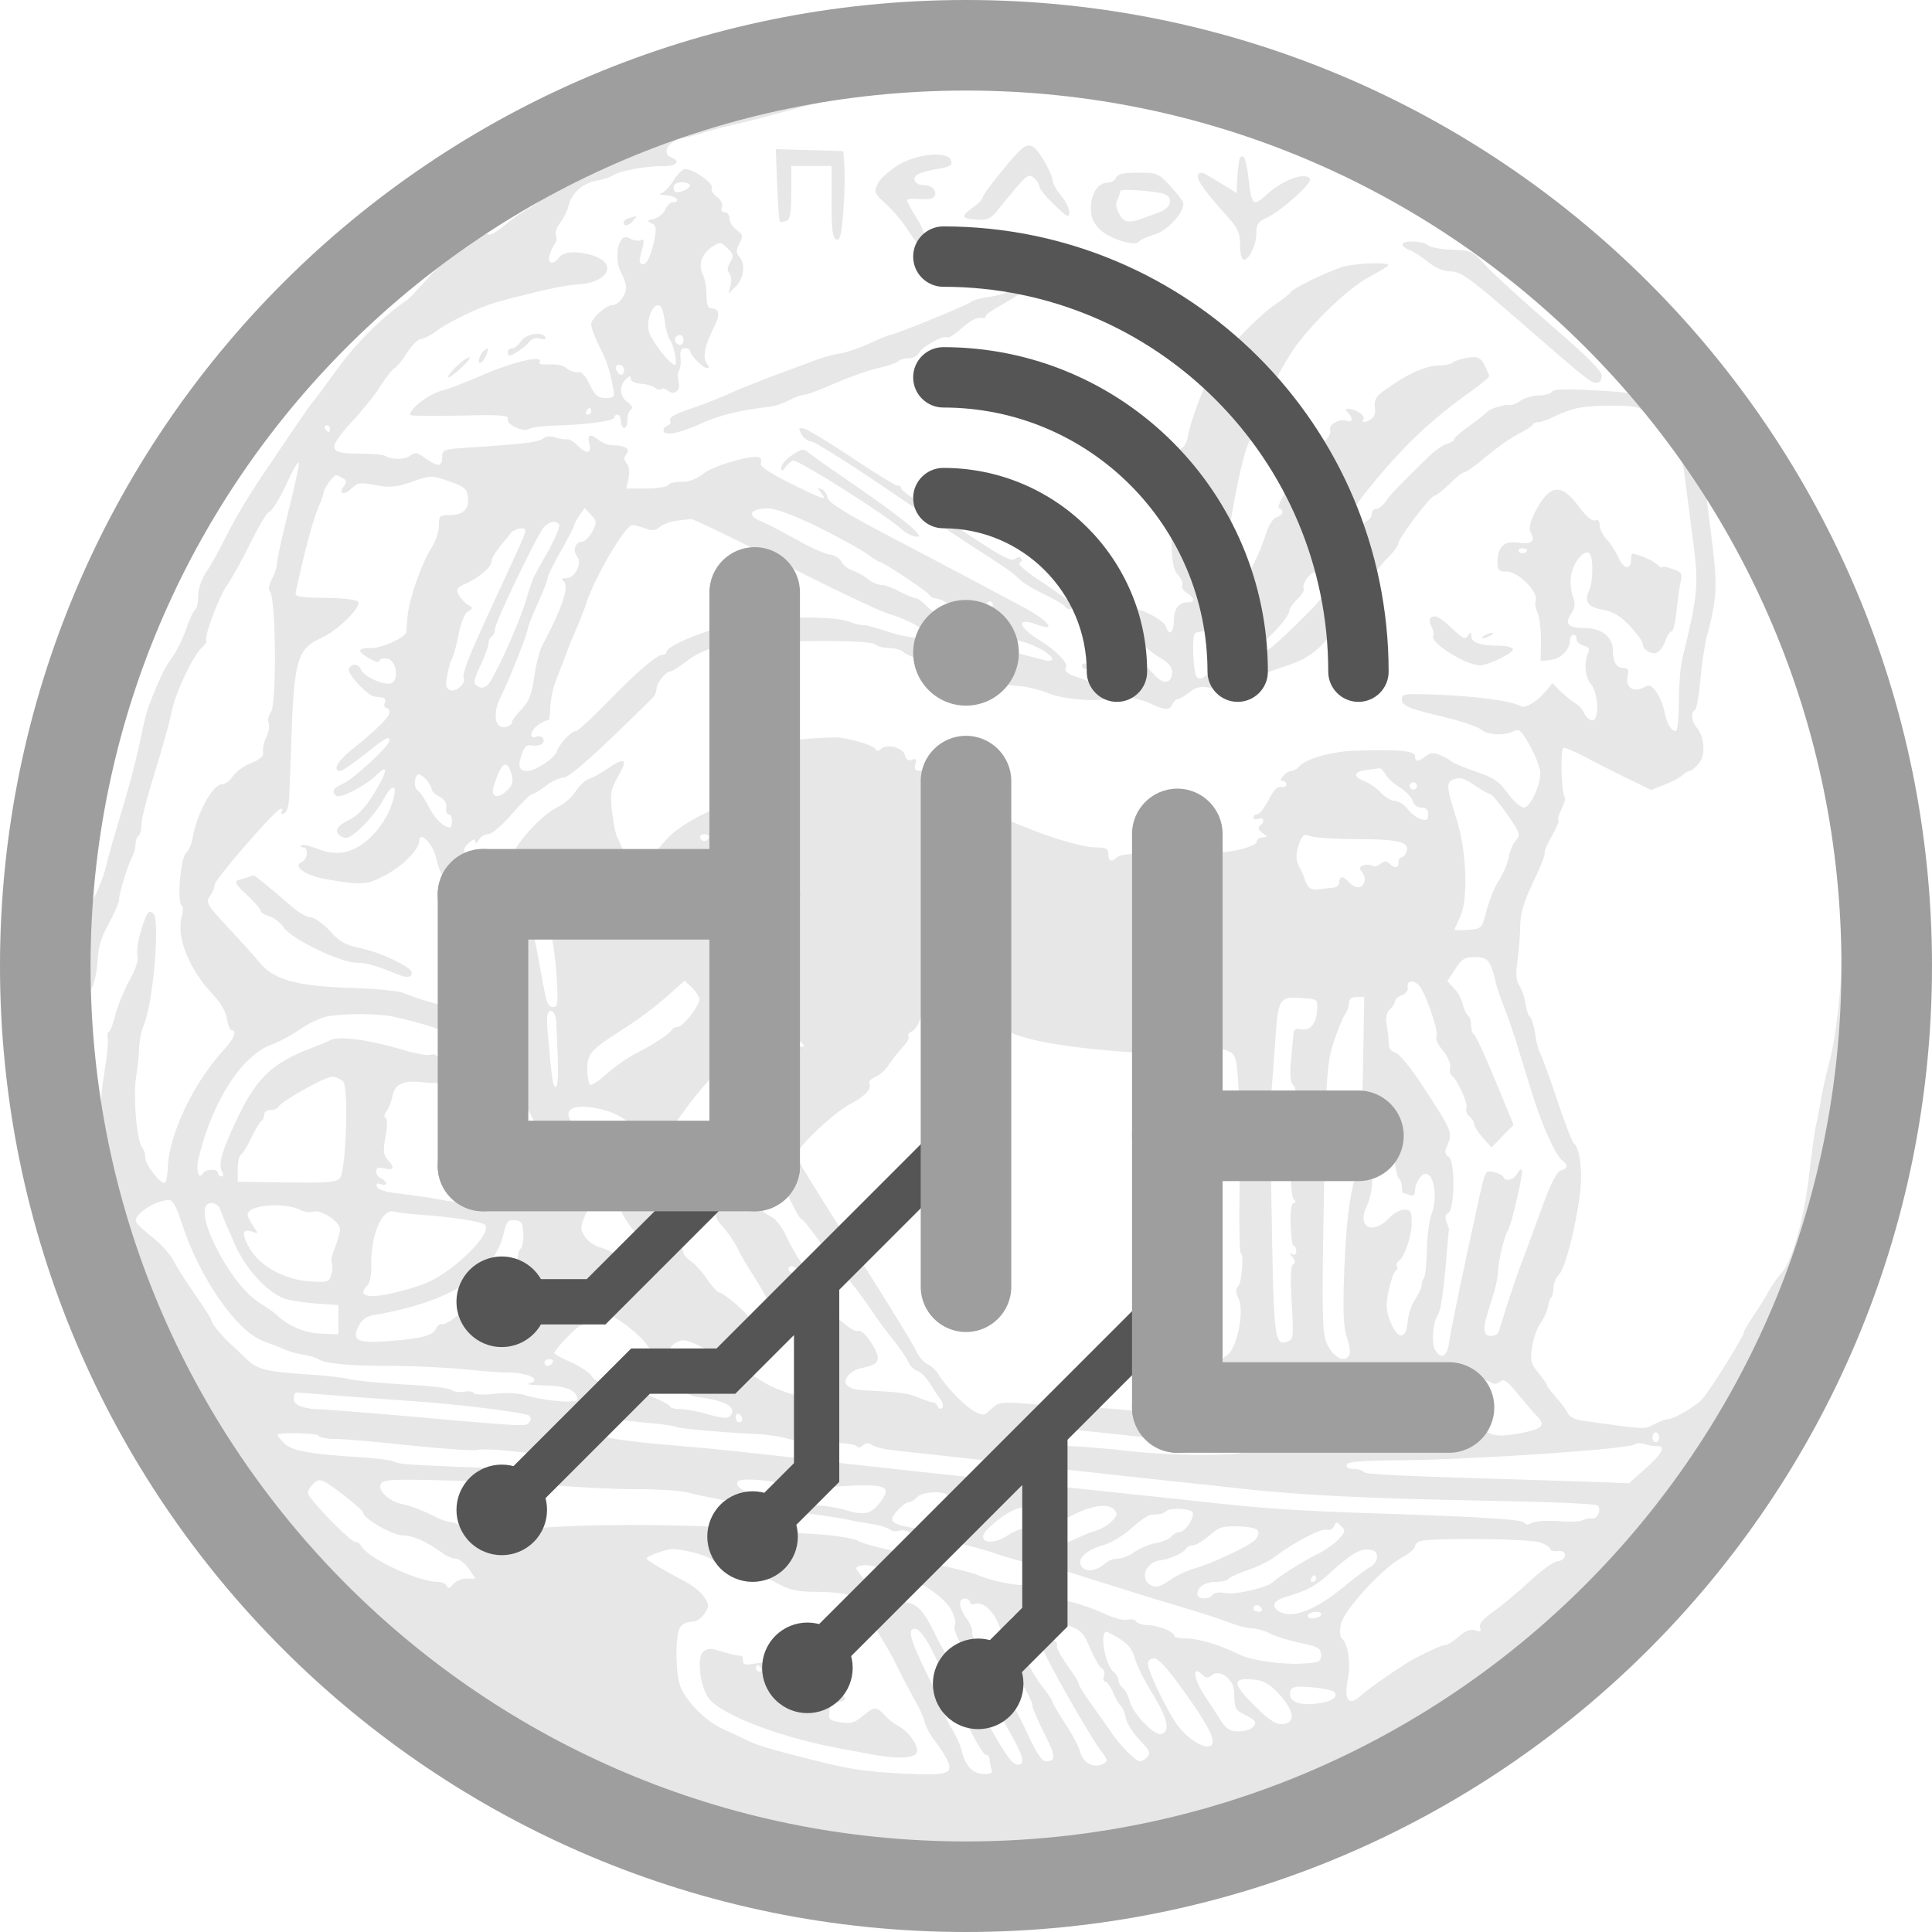 <svg width="512" height="512" viewBox="0 0 512 512" fill="none" xmlns="http://www.w3.org/2000/svg">
<g clip-path="url(#clip0_221_783)">
<g opacity="0.25">
<path d="M263.567 16.809C247.225 17.778 229.047 20.156 221.619 22.358C219.26 23.063 214.715 23.855 211.569 24.119C199.858 25.264 174.864 33.719 167.436 39.092C163.678 41.822 160.795 43.231 160.008 42.703C159.658 42.439 158.872 42.879 158.26 43.584C157.299 44.729 151.444 47.195 150.22 46.843C149.958 46.755 148.385 48.164 146.724 50.013C145.064 51.775 142.267 54.065 140.432 55.033C138.597 56.002 135.626 58.116 133.703 59.701C131.868 61.287 129.945 62.432 129.508 62.167C127.76 61.022 118.846 67.452 113.079 74.057C110.719 76.699 108.534 79.078 108.01 79.43C101.805 83.569 94.552 90.703 89.745 97.309C86.599 101.624 83.54 105.852 82.928 106.468C81.88 107.702 79.782 110.784 68.334 127.782C65.537 132.01 61.867 138.175 60.294 141.434C58.634 144.781 56.274 149.184 54.963 151.122C53.39 153.412 52.516 155.966 52.516 157.904C52.516 159.665 52.167 161.25 51.73 161.603C51.293 161.867 50.244 163.981 49.458 166.359C48.671 168.737 47.011 172.26 45.7 174.109C43.602 177.015 42.379 179.482 39.407 187.144C38.971 188.113 38.009 192.076 37.223 195.951C35.912 202.293 33.989 209.339 30.056 222.374C29.357 224.751 28.396 228.275 27.959 230.124C27.522 231.974 26.211 235.408 25.075 237.611C23.939 239.9 22.104 244.921 21.055 248.796C20.006 252.671 18.696 256.634 18.171 257.603C17.123 259.541 16.773 262.887 16.161 277.86C15.812 285.875 15.986 290.19 17.123 295.475C17.909 299.35 18.87 305.163 19.307 308.422C19.744 311.769 20.356 314.851 20.706 315.38C20.968 315.908 21.405 317.846 21.492 319.695C21.754 323.394 23.24 326.741 24.551 326.741C25.075 326.741 25.425 327.534 25.425 328.502C25.425 329.648 25.862 330.088 26.736 329.736C28.047 329.207 28.396 330 28.134 333.435C28.047 334.491 28.483 335.548 29.183 335.813C29.882 336.077 30.756 337.398 31.105 338.807C31.367 340.129 32.941 343.035 34.514 345.237C36.087 347.438 37.66 350.521 37.922 352.106C38.271 353.78 39.32 356.07 40.281 357.303C41.243 358.536 42.029 360.297 42.029 361.09C42.029 361.97 42.553 363.116 43.253 363.644C43.952 364.261 44.826 366.022 45.175 367.519C45.438 369.105 46.486 371.306 47.36 372.451C48.321 373.597 49.02 374.918 49.02 375.358C49.02 375.886 49.807 377.208 50.768 378.441C51.73 379.673 52.516 381.435 52.516 382.228C52.516 383.108 53.041 383.989 53.74 384.254C54.351 384.518 55.225 386.279 55.575 388.129C55.837 389.978 56.711 392.092 57.323 392.797C57.934 393.501 58.983 395.703 59.595 397.641C60.294 399.578 61.343 401.692 61.867 402.309C62.479 402.925 63.003 404.07 63.003 404.774C63.003 405.479 63.44 406.008 63.877 406.008C64.401 406.008 65.275 407.065 65.887 408.385C69.033 415.608 85.55 434.544 96.124 442.999C98.222 444.672 100.581 446.698 101.368 447.402C104.514 450.221 117.273 459.733 117.972 459.733C118.322 459.733 119.72 460.702 121.031 461.934C122.342 463.167 123.74 464.137 124.177 464.137C124.614 464.137 126.974 465.281 129.246 466.778C131.606 468.188 133.878 469.421 134.315 469.421C134.752 469.421 137.024 470.389 139.471 471.446C141.83 472.591 148.385 475.058 153.89 476.907C159.396 478.757 165.513 480.959 167.436 481.839C171.456 483.601 179.059 484.57 179.758 483.424C180.02 482.984 181.069 483.16 182.031 483.865C182.992 484.57 188.41 486.243 194.003 487.564C199.596 488.797 207.112 490.646 210.695 491.616C214.278 492.584 220.046 493.641 223.367 494.081C226.775 494.522 232.281 495.227 235.602 495.667C239.971 496.197 242.942 496.105 245.914 495.314C248.273 494.698 253.604 494.081 257.711 493.993C261.907 493.905 265.751 493.465 266.189 493.113C267.238 492.32 276.238 490.823 286.551 489.678C290.571 489.238 295.115 488.445 296.601 488.005C302.019 486.331 306.476 485.362 310.671 484.922C313.03 484.57 316.176 483.777 317.575 483.072C319.061 482.368 320.896 481.751 321.682 481.751C323.954 481.751 331.558 479.285 341.171 475.498C345.803 473.56 350.085 472.063 350.609 472.063C351.133 472.063 353.755 471.006 356.464 469.773C359.173 468.54 362.232 467.131 363.193 466.691C364.154 466.25 366.951 464.753 369.311 463.256C371.758 461.846 375.079 459.997 376.739 459.116C378.399 458.235 382.157 455.857 385.041 453.744C387.925 451.718 391.159 449.78 392.295 449.516C393.343 449.164 394.217 448.723 394.217 448.371C394.217 448.019 396.052 446.786 398.412 445.641C400.684 444.496 403.568 442.91 404.879 441.942C406.103 441.061 407.763 440.356 408.375 440.356C409.074 440.356 410.385 439.564 411.259 438.595C412.132 437.626 413.618 436.657 414.667 436.305C415.628 435.953 418.862 433.575 421.833 431.02C424.804 428.378 427.426 426.265 427.776 426.265C428.824 426.265 434.417 419.923 434.417 418.69C434.417 418.074 436.864 415.784 439.923 413.582C445.429 409.619 447.701 406.712 448.75 402.309C449.012 400.987 450.497 398.962 451.896 397.905C453.381 396.848 454.517 395.615 454.517 395.263C454.517 394.822 455.916 393.237 457.664 391.74C460.373 389.274 465.004 383.284 469.549 376.151C470.335 374.918 471.035 372.892 471.035 371.659C471.122 370.338 471.471 369.016 471.821 368.576C472.258 368.048 473.482 365.582 474.53 363.027C475.579 360.473 478.201 355.629 480.298 352.283C482.483 349.024 484.056 345.677 483.706 344.972C483.444 344.268 484.143 339.6 485.104 334.58C486.153 329.559 486.765 324.363 486.503 323.13C486.066 321.016 487.901 314.147 489.474 312.209C490.086 311.416 491.309 306.837 492.62 300.319C492.882 299.086 493.319 297.501 493.582 296.796C493.844 296.091 494.281 292.48 494.455 288.869C494.718 285.258 495.242 282 495.766 281.736C496.202 281.383 496.029 280.943 495.242 280.679C494.106 280.238 493.844 278.036 493.844 265.794C493.844 257.868 493.844 250.469 493.844 249.236C493.756 248.003 493.844 245.449 493.931 243.511C493.931 241.574 493.582 236.642 492.97 232.502C492.358 228.362 491.921 222.197 492.009 218.851C492.096 215.416 491.571 208.81 490.873 204.142C490.086 199.475 489.736 194.983 489.998 194.278C490.348 193.397 490.086 192.869 489.299 192.869C487.814 192.869 485.017 184.15 485.192 180.098C485.367 175.607 480.822 159.225 478.987 157.639C478.725 157.375 478.026 155.79 477.502 154.117C472.52 138.879 464.306 115.276 463.606 114.307C463.082 113.691 462.033 111.753 461.246 109.992C460.46 108.318 459.062 106.204 458.013 105.235C457.052 104.355 456.266 103.122 456.266 102.505C456.266 101.184 441.234 86.212 435.291 81.632C433.106 79.958 429.786 77.052 427.863 75.202C423.581 70.975 414.842 64.017 408.55 59.877C406.015 58.204 401.558 55.121 398.587 53.008C395.616 50.894 392.295 48.868 391.071 48.428C389.935 47.987 388.974 46.931 388.974 46.226C388.974 45.433 388.624 44.993 388.275 45.257C387.838 45.521 384.517 44.112 380.846 42.263C377.088 40.325 373.593 38.74 372.981 38.74C372.457 38.74 370.971 38.211 369.748 37.595C368.524 36.978 365.728 35.921 363.455 35.305C361.183 34.6 358.823 33.543 358.299 32.927C357.775 32.31 355.94 31.518 354.105 31.165C348.948 30.285 338.287 27.29 334.878 25.881C329.547 23.591 316.963 19.452 316.439 19.804C316.176 19.98 314.341 19.716 312.419 19.275C310.583 18.835 305.865 18.218 302.019 17.954C298.174 17.69 291.882 17.162 288.036 16.721C284.191 16.193 279.734 15.929 277.987 16.017C276.326 16.105 269.859 16.457 263.567 16.809ZM281.045 20.332C284.454 20.773 291.095 21.565 295.902 22.006C307.7 23.239 328.062 27.202 329.111 28.523C329.635 29.14 330.509 29.492 331.121 29.228C333.305 28.523 352.706 34.336 356.552 36.89C357.688 37.595 359.173 38.299 359.785 38.387C360.397 38.475 361.795 39.356 362.844 40.413C363.892 41.382 365.99 42.439 367.388 42.791C370.884 43.496 382.245 49.661 392.12 56.09C394.917 57.94 398.761 60.23 400.51 61.111C402.345 61.991 405.054 63.929 406.627 65.426C409.511 67.98 422.445 77.228 427.95 80.663C432.058 83.129 435.641 86.652 440.273 92.641C442.37 95.459 444.642 97.749 445.254 97.749C445.778 97.749 447.963 100.039 449.973 102.77C451.983 105.588 455.042 109.639 456.702 111.841C459.149 115.012 462.383 122.762 462.383 125.404C462.383 126.285 456.702 123.907 456.003 122.674C455.654 122.057 454.78 121.529 454.081 121.529C453.381 121.529 451.721 120.296 450.323 118.799C447.526 115.804 444.38 115.716 445.254 118.623C445.691 120.208 446.477 126.021 448.837 144.604C450.148 155.35 449.973 157.463 445.778 174.814C445.341 176.751 444.904 181.772 444.904 185.999C444.904 190.315 444.555 193.75 444.118 193.75C442.895 193.75 441.671 191.724 441.059 188.465C440.71 186.792 439.748 184.414 438.875 183.269C437.564 181.507 437.039 181.331 435.379 182.3C432.757 183.621 430.572 181.948 431.359 179.042C431.708 177.456 431.446 177.015 430.135 177.015C428.388 177.015 427.426 175.431 427.426 172.26C427.426 168.825 424.368 166.447 419.998 166.447C415.541 166.447 414.492 165.39 416.415 162.571C417.463 160.898 417.551 159.929 416.764 157.904C416.24 156.495 416.065 153.94 416.415 152.179C417.026 148.92 419.736 145.661 421.134 146.542C422.27 147.247 422.27 154.117 421.134 156.495C419.736 159.401 420.784 160.898 424.804 161.603C427.426 162.043 429.349 163.188 431.883 165.831C433.718 167.856 435.291 169.882 435.291 170.498C435.291 172.083 437.564 173.581 439.049 172.964C439.836 172.7 440.797 171.291 441.321 169.882C441.758 168.472 442.545 167.328 442.982 167.328C443.419 167.328 444.03 164.861 444.293 161.779C444.642 158.785 445.079 155.261 445.429 154.028C445.866 152.003 445.604 151.563 443.244 150.77C441.758 150.241 440.535 150.065 440.535 150.329C440.535 150.593 439.836 150.241 439.049 149.536C437.738 148.392 435.029 147.247 432.67 146.718C432.408 146.63 432.233 147.423 432.233 148.304C432.233 151.21 430.223 150.858 428.912 147.775C428.213 146.19 426.815 143.988 425.766 142.931C424.804 141.874 423.93 140.201 423.93 139.232C423.93 138.087 423.493 137.559 422.707 137.911C421.92 138.175 420.348 136.854 418.512 134.388C413.706 127.782 410.559 128.223 406.627 136.061C405.403 138.615 405.141 140.113 405.666 141.17C406.977 143.46 405.84 144.34 402.345 143.812C398.674 143.195 396.839 144.957 396.839 149.008C396.839 151.122 397.188 151.474 399.373 151.474C402.345 151.474 407.763 156.935 406.977 159.136C406.714 159.841 406.889 161.25 407.413 162.219C407.938 163.276 408.375 166.535 408.375 169.617L408.288 175.166L410.909 174.902C413.706 174.55 415.978 172.26 416.065 169.706C416.065 167.944 417.813 167.592 417.813 169.441C417.813 170.058 418.687 170.85 419.648 171.115C421.134 171.467 421.396 171.996 420.784 173.228C419.736 175.783 420.085 179.57 421.571 181.243C423.493 183.357 423.93 190.491 422.183 190.843C421.484 191.019 420.435 190.315 419.998 189.258C419.473 188.201 418.425 186.88 417.463 186.351C416.59 185.823 414.842 184.414 413.618 183.269L411.433 181.067L409.511 183.357C407.239 185.999 404.092 187.849 403.044 187.144C400.684 185.735 390.634 184.414 379.798 184.061C371.67 183.797 371.495 183.885 371.495 185.383C371.495 187.056 373.418 187.849 383.206 190.139C387.488 191.196 391.683 192.605 392.47 193.31C394.13 194.807 398.761 195.071 401.209 193.75C402.607 193.045 403.219 193.574 405.491 197.713C406.977 200.355 408.2 203.614 408.2 204.847C408.2 208.37 405.491 214.007 403.83 214.007C403.044 214.007 401.121 212.333 399.548 210.219C397.276 207.049 395.703 205.992 390.897 204.407C387.663 203.262 384.866 202.117 384.604 201.764C384.342 201.5 383.119 200.707 381.808 200.179C379.972 199.386 379.186 199.386 377.875 200.355C375.778 202.029 374.991 201.94 374.991 200.355C374.991 198.946 370.447 198.594 358.824 198.946C353.056 199.122 345.89 201.148 344.317 203.086C343.792 203.79 342.831 204.318 342.219 204.318C341.607 204.318 340.646 204.935 340.034 205.64C339.248 206.521 339.248 206.961 339.947 206.961C340.472 206.961 340.908 207.401 340.908 207.842C340.908 208.37 340.297 208.722 339.423 208.546C338.461 208.37 337.413 209.515 336.189 211.981C335.141 214.007 333.83 215.68 333.305 215.768C332.694 215.768 332.169 216.121 332.169 216.649C332.169 217.089 332.781 217.265 333.48 217.001C334.966 216.385 335.315 217.97 333.83 218.851C333.305 219.291 333.48 219.908 334.529 220.7C336.014 221.757 336.014 221.845 334.616 221.933C333.743 221.933 333.043 222.462 333.043 223.078C333.043 224.487 323.518 226.601 322.207 225.544C321.682 225.104 318.973 225.104 316.002 225.544C313.118 225.985 307.7 226.249 303.942 226.249C299.922 226.161 296.688 226.513 296.076 227.13C294.591 228.627 293.717 228.275 293.717 226.337C293.717 224.928 293.105 224.575 290.483 224.575C287.163 224.575 279.472 222.374 271.432 219.115C269.073 218.146 265.751 216.825 264.091 216.208C262.518 215.592 260.945 214.799 260.596 214.359C259.809 213.214 253.779 208.722 253.08 208.722C252.73 208.722 251.594 207.842 250.458 206.785C248.536 204.935 246.613 204.142 243.642 204.231C242.505 204.231 242.243 203.79 242.593 202.469C243.03 201.236 242.855 200.972 241.719 201.324C240.758 201.764 240.146 201.324 239.796 200.091C239.272 198.065 234.902 197.008 233.417 198.506C232.718 199.21 232.281 199.122 231.844 198.329C231.144 197.361 224.066 195.335 221.182 195.423C212.792 195.599 204.84 196.656 200.558 198.242L195.402 200.179L199.334 201.5C201.519 202.205 203.442 203.086 203.704 203.35C203.966 203.614 204.927 204.318 205.889 204.847C208.86 206.521 208.335 208.194 202.917 213.39C197.848 218.322 194.178 219.732 192.78 217.442C192.43 216.913 191.644 216.737 190.944 217.001C190.245 217.265 189.721 216.913 189.721 216.208C189.721 215.504 190.245 214.887 190.857 214.799C191.556 214.799 191.644 214.623 190.857 214.359C189.459 213.743 181.681 217.882 177.923 221.14C176.175 222.726 173.815 225.632 172.592 227.746C171.369 229.86 169.796 231.621 169.009 231.621C168.31 231.621 166.999 229.772 166.038 227.394C165.077 225.104 163.94 222.638 163.591 221.933C163.154 221.14 162.542 218.058 162.193 215.064C161.668 210.132 161.843 209.251 163.853 205.64C166.562 201.06 165.601 200.531 160.882 203.79C159.221 204.935 157.037 206.08 156.075 206.432C155.114 206.697 153.541 208.194 152.579 209.691C151.618 211.188 149.433 213.126 147.773 213.919C143.404 215.856 135.364 225.016 135.713 227.482C135.888 228.803 136.499 229.332 137.723 229.243C138.684 229.067 141.918 228.891 144.889 228.715C150.045 228.451 150.482 228.539 153.104 231.269C156.075 234.352 156.163 237.698 153.191 236.378C148.997 234.44 132.917 238.139 132.917 241.046C132.917 241.926 132.392 242.19 131.518 241.838C130.732 241.574 129.683 241.31 129.071 241.31C127.935 241.31 127.236 239.636 123.915 229.419C122.604 225.28 122.604 225.016 124.177 223.431C125.401 222.374 125.925 222.197 125.925 222.99C125.925 223.695 126.362 223.519 126.886 222.55C127.323 221.757 128.459 221.053 129.421 221.053C130.295 221.053 133.091 218.763 135.626 215.768C138.16 212.862 140.519 210.484 140.957 210.484C141.393 210.484 143.054 209.515 144.627 208.282C146.2 207.049 148.297 206.08 149.346 206.08C150.832 206.08 157.735 200.003 172.767 185.118C173.466 184.502 173.991 183.269 173.991 182.564C173.991 180.979 176.437 177.896 177.748 177.896C178.185 177.896 180.02 176.663 181.943 175.254C185.526 172.26 193.479 169.706 194.79 171.027C195.314 171.555 196.975 171.467 198.984 170.939C203.878 169.617 230.62 169.441 231.931 170.763C232.455 171.291 234.116 171.731 235.602 171.731C237.087 171.731 238.748 172.172 239.36 172.788C240.408 173.845 247.225 176.135 250.633 176.487C251.769 176.575 253.342 177.368 254.216 178.161C255.09 178.953 257.799 179.922 260.158 180.186C262.518 180.45 265.053 180.891 265.751 181.155C266.451 181.419 268.636 181.772 270.558 181.86C272.481 182.036 275.627 182.829 277.549 183.621C282.007 185.559 293.717 186.264 293.717 184.59C293.717 183.093 290.833 181.243 286.114 179.658C282.88 178.689 281.832 177.808 282.531 176.751C283.143 175.783 279.822 172.348 275.802 169.882C269.597 166.095 269.073 163.364 275.015 165.566C280.084 167.504 277.987 164.685 271.869 161.25C269.247 159.841 250.895 150.065 232.718 140.553C223.192 135.445 219.434 133.067 219.26 131.746C219.084 130.865 218.385 129.808 217.686 129.632C216.55 129.192 216.55 129.368 217.599 130.601C219.347 132.803 218.473 132.538 209.384 128.046C204.053 125.404 201.344 123.555 201.606 122.85C201.868 122.234 201.693 121.529 201.344 121.265C199.771 120.296 188.76 123.467 186.313 125.581C184.652 126.902 182.73 127.695 180.72 127.695C178.972 127.695 177.311 128.046 177.049 128.575C176.787 129.015 174.165 129.456 171.282 129.456H165.951L166.562 126.814C166.912 125.14 166.737 123.643 166.125 122.85C165.339 121.881 165.251 121.265 166.038 120.296C167.174 118.975 165.688 118.006 162.367 118.006C161.319 118.006 159.658 117.39 158.784 116.685C156.337 114.747 155.551 115.1 156.163 117.566C156.862 120.296 155.464 120.472 153.017 118.006C151.968 116.949 150.744 116.245 150.133 116.421C149.521 116.509 148.21 116.245 147.074 115.892C145.85 115.452 144.627 115.628 143.84 116.245C142.617 117.214 139.034 117.654 124.002 118.623C117.535 119.063 117.186 119.151 117.186 121.177C117.186 123.731 116.05 123.819 112.729 121.441C110.544 119.856 109.932 119.768 108.709 120.736C107.398 121.881 103.64 121.881 101.892 120.736C101.455 120.472 98.309 120.208 94.901 120.208C86.948 120.208 86.686 118.975 93.328 111.665C96.125 108.67 99.62 104.355 100.931 102.153C102.33 99.951 103.99 97.837 104.689 97.485C105.301 97.045 106.874 95.195 108.01 93.257C109.233 91.408 110.806 89.823 111.593 89.823C112.292 89.823 114.215 88.854 115.788 87.621C118.934 85.243 127.411 81.191 132.043 79.958C142.792 77.052 149.608 75.555 153.017 75.378C160.795 75.026 163.766 70.182 157.648 67.892C153.366 66.395 149.346 66.571 148.123 68.245C146.637 70.358 144.977 69.918 145.675 67.54C145.938 66.483 146.637 65.162 147.074 64.545C147.511 63.929 147.686 63.048 147.336 62.432C146.986 61.903 147.424 60.406 148.385 59.173C149.346 57.852 150.395 55.826 150.657 54.593C151.444 51.158 154.415 48.604 157.998 47.899C159.833 47.547 161.755 46.931 162.28 46.578C163.766 45.345 171.369 43.936 175.564 44.024C179.146 44.112 180.545 42.703 177.923 41.734C175.039 40.589 177.311 37.066 181.157 36.538C182.293 36.362 184.565 35.745 186.225 35.217C187.886 34.688 191.644 33.632 194.528 33.015C197.411 32.398 202.742 30.989 206.325 30.02C237.349 21.389 264.178 17.866 281.045 20.332ZM87.473 113.603C87.473 114.043 87.298 114.483 87.123 114.483C86.861 114.483 86.424 114.043 86.162 113.603C85.9 113.074 86.074 112.722 86.512 112.722C87.036 112.722 87.473 113.074 87.473 113.603ZM76.549 135.004C74.888 141.61 73.49 147.863 73.49 148.832C73.49 149.889 72.879 151.915 72.092 153.412C71.305 154.909 71.043 156.318 71.48 156.671C73.141 157.904 73.403 186.88 71.742 188.818C71.13 189.61 70.868 190.843 71.218 191.636C71.48 192.34 71.218 194.014 70.606 195.335C69.907 196.656 69.558 198.418 69.732 199.21C69.994 200.355 69.121 201.148 66.586 202.205C64.663 202.91 62.479 204.583 61.692 205.728C60.993 206.873 59.682 207.842 58.808 207.842C56.449 207.842 52.254 215.416 51.118 221.757C50.856 223.519 49.982 225.456 49.283 226.073C47.884 227.218 46.836 239.196 48.147 239.989C48.584 240.253 48.584 241.574 48.147 242.983C46.661 248.355 50.157 256.987 56.536 263.68C58.371 265.618 59.857 268.084 60.119 269.933C60.381 271.607 60.993 273.016 61.343 273.016C62.916 273.016 62.042 275.306 59.245 278.301C51.293 286.932 44.826 300.583 44.476 309.302C44.389 311.68 43.952 313.53 43.602 313.53C42.291 313.53 38.533 308.598 38.533 306.925C38.533 305.868 38.184 304.723 37.747 304.194C36.261 302.785 35.213 290.455 36.087 285.258C36.523 282.616 36.873 279.093 36.873 277.42C36.961 275.747 37.485 273.016 38.184 271.431C40.631 265.442 42.466 243.687 40.631 242.102C39.32 241.046 38.883 241.662 37.223 247.211C36.523 249.5 36.174 252.23 36.436 253.287C36.786 254.433 35.912 256.987 34.251 259.893C32.853 262.535 31.193 266.499 30.581 268.877C30.056 271.167 29.27 273.28 28.833 273.457C28.483 273.721 28.309 274.425 28.571 275.042C28.746 275.658 28.483 278.917 27.959 282.264C26.823 289.398 26.648 291.688 26.474 299.174C26.299 303.226 25.949 304.723 25.075 304.723C22.541 304.723 22.017 302.257 21.754 287.548C21.492 271.871 22.104 265.178 24.289 261.831C24.988 260.774 25.687 257.603 25.862 254.697C26.037 250.91 26.823 248.268 28.833 244.744C30.319 242.014 31.542 239.196 31.542 238.403C31.542 236.73 33.902 229.155 35.038 227.042C35.562 226.161 35.912 224.664 35.912 223.783C35.912 222.814 36.261 221.845 36.698 221.493C37.135 221.229 37.485 219.908 37.485 218.586C37.397 217.265 39.058 210.924 41.068 204.583C42.99 198.329 45.001 191.196 45.438 188.818C46.399 183.797 50.856 174.285 53.39 171.731C54.351 170.763 54.963 169.97 54.788 169.97C53.652 169.97 57.498 159.225 59.944 155.438C61.605 153.06 64.489 147.775 66.412 143.812C68.334 139.849 70.432 136.325 71.043 135.885C72.441 135.004 73.665 133.067 76.549 126.902C77.772 124.26 78.908 122.322 79.171 122.586C79.433 122.762 78.21 128.399 76.549 135.004ZM90.881 126.725C91.93 127.342 91.93 127.871 91.143 128.839C89.483 130.865 91.143 131.393 93.153 129.456C94.814 127.871 95.513 127.782 99.62 128.575C103.378 129.279 104.951 129.103 109.146 127.695C114.127 125.933 114.302 125.933 118.934 127.518C123.041 128.927 123.74 129.544 124.002 131.57C124.439 134.828 122.779 136.502 119.283 136.502C116.487 136.502 116.312 136.678 116.312 139.408C116.312 140.993 115.35 143.636 114.302 145.309C111.768 149.096 108.447 158.608 108.01 163.364C107.835 165.302 107.66 167.151 107.66 167.504C107.486 168.913 101.368 171.731 98.484 171.731C94.639 171.731 94.464 172.524 97.96 174.55C99.446 175.342 100.581 175.607 100.581 175.166C100.581 174.638 101.455 174.374 102.592 174.55C105.039 174.902 105.912 180.186 103.64 181.067C101.805 181.772 96.387 179.306 95.688 177.456C94.988 175.783 93.066 175.695 92.454 177.368C92.017 178.601 97.435 184.414 99.27 184.59C99.795 184.678 100.669 184.766 101.368 184.854C101.98 184.942 102.33 185.471 101.98 186.264C101.718 186.968 101.892 187.585 102.33 187.585C102.854 187.585 103.203 188.113 103.203 188.818C103.203 190.05 99.882 193.31 92.891 198.946C89.395 201.764 88.085 204.318 90.182 204.318C90.706 204.318 93.59 202.293 96.649 199.915C102.242 195.423 103.203 194.895 103.203 196.304C103.203 197.713 93.677 206.432 90.968 207.665C88.347 208.722 87.648 209.955 89.221 210.924C90.357 211.629 96.999 208.106 99.708 205.464C103.028 202.117 102.766 204.407 99.096 210.308C96.824 214.007 94.726 216.208 92.541 217.265C88.959 219.027 88.347 220.524 90.706 221.845C91.93 222.462 93.066 221.845 96.037 219.027C98.135 217.001 100.581 213.831 101.543 211.981C103.553 208.106 105.213 207.577 104.427 211.1C102.679 218.41 96.737 224.928 90.968 225.897C88.871 226.249 86.512 225.897 84.064 224.928C82.054 224.135 80.132 223.695 79.87 224.047C79.52 224.311 79.782 224.575 80.307 224.575C81.88 224.575 81.53 227.835 79.957 228.451C77.335 229.508 81.181 232.15 86.599 233.031C95.95 234.616 97.173 234.528 102.067 231.974C106.699 229.508 111.068 225.104 111.068 222.99C111.068 219.732 115.001 223.871 115.7 227.834C116.05 229.419 116.924 231.797 117.798 233.119C121.206 238.315 126.799 256.37 126.799 261.919C126.799 267.115 125.925 268.084 121.818 267.468C117.972 266.851 110.107 264.561 106.699 263.064C105.475 262.623 99.62 262.007 93.59 261.831C78.646 261.39 72.616 259.717 68.771 255.049C67.11 253.023 63.178 248.708 60.032 245.361C54.788 239.636 54.439 239.108 55.662 237.434C56.361 236.465 56.886 235.144 56.886 234.44C56.886 233.119 72.441 215.151 74.189 214.447C74.888 214.183 75.063 214.447 74.714 214.975C74.364 215.592 74.626 215.856 75.238 215.592C75.937 215.416 76.549 213.654 76.636 211.276C76.723 209.163 77.073 200.707 77.335 192.517C78.034 174.902 79.083 171.731 85.113 169.089C89.745 166.975 96.037 160.634 94.814 159.401C94.29 158.872 90.357 158.432 85.987 158.432C79.171 158.344 78.122 158.168 78.384 156.847C80.743 145.925 82.928 137.823 84.501 134.124C85.201 132.627 85.725 131.041 85.725 130.601C85.725 129.544 88.347 125.933 89.046 125.933C89.395 125.933 90.182 126.285 90.881 126.725ZM456.353 129.632C459.586 131.481 459.761 131.481 461.422 129.984C463.169 128.399 465.004 128.663 465.004 130.513C465.004 131.041 465.616 132.186 466.403 133.067C467.102 133.86 468.413 137.911 469.286 141.962C470.161 145.925 471.035 149.889 471.297 150.593C471.471 151.298 472.608 154.469 473.656 157.639C474.793 160.81 475.928 165.566 476.366 168.208C477.239 174.109 478.113 178.072 478.987 179.218C479.337 179.658 479.948 182.036 480.298 184.414C480.56 186.792 481.871 191.548 483.095 194.983C484.318 198.418 485.279 202.645 485.192 204.318C485.104 205.992 485.629 210.924 486.328 215.328C487.027 219.643 487.814 229.067 487.988 236.201C488.251 243.335 488.688 249.589 489.037 250.205C489.387 250.733 489.299 251.438 488.862 251.79C488.338 252.054 487.988 253.464 487.988 254.961C487.988 262.007 486.503 275.042 484.93 280.943C483.968 284.554 482.833 289.486 482.483 291.952C482.046 294.33 481.522 297.325 481.172 298.558C480.91 299.791 480.123 305.339 479.511 310.888C478.113 322.954 474.967 334.227 472.171 337.31C471.035 338.543 469.549 340.657 468.762 342.154C467.976 343.563 466.141 346.558 464.655 348.759C463.169 350.962 462.121 352.811 462.208 352.899C462.557 353.427 453.119 368.665 451.022 370.866C449.186 372.804 443.593 376.062 442.195 376.062C441.496 376.062 439.836 376.679 438.35 377.472C435.641 378.881 436.34 378.881 418.862 376.415C417.201 376.151 415.716 375.27 415.453 374.477C415.104 373.684 413.706 371.747 412.395 370.338C411.084 368.84 409.948 367.431 409.948 367.079C409.948 366.815 408.899 365.317 407.676 363.82C405.666 361.354 405.491 360.562 406.015 356.951C406.365 354.749 407.326 351.842 408.288 350.609C409.161 349.376 410.035 347.438 410.21 346.382C410.385 345.325 410.734 344.092 411.084 343.827C411.433 343.475 411.696 342.242 411.696 341.186C411.696 340.129 412.308 338.543 413.181 337.751C414.754 336.077 417.463 325.861 418.687 316.525C419.473 310.536 418.687 304.106 417.026 302.961C416.677 302.697 414.667 297.589 412.657 291.512C410.647 285.434 408.55 279.798 408.112 279.005C407.676 278.212 407.064 275.835 406.801 273.721C406.452 271.607 405.841 269.669 405.403 269.405C404.966 269.141 404.53 267.644 404.268 266.058C404.092 264.473 403.393 262.359 402.694 261.302C401.733 259.805 401.646 258.132 402.17 254.521C402.519 251.879 402.869 247.651 402.869 245.185C402.957 241.926 403.83 238.932 406.365 233.647C408.288 229.684 409.598 226.249 409.336 226.073C409.161 225.808 409.948 223.871 411.171 221.669C412.395 219.555 413.269 217.618 413.006 217.354C412.744 217.089 413.094 215.768 413.793 214.447C414.492 213.038 414.929 211.629 414.667 211.276C413.706 209.691 413.443 198.153 414.405 198.153C414.929 198.153 417.201 199.122 419.473 200.267C421.658 201.5 426.639 203.966 430.485 205.904L437.564 209.339L441.146 207.929C443.244 207.137 445.341 205.992 445.953 205.375C446.477 204.847 447.351 204.318 447.788 204.318C448.225 204.318 449.274 203.438 450.235 202.293C452.07 200.091 451.721 195.247 449.624 192.781C448.225 191.196 448.05 188.818 449.186 188.113C449.624 187.849 450.235 184.326 450.585 180.363C450.935 176.311 451.721 171.027 452.333 168.649C455.042 158.52 455.217 155.174 453.556 142.314C451.721 128.135 451.721 127.695 452.42 127.695C452.77 127.695 454.517 128.575 456.353 129.632ZM156.949 140.906C156.163 142.314 155.026 143.547 154.24 143.547C152.492 143.547 151.706 145.925 152.929 147.423C154.415 149.184 152.405 153.236 150.045 153.236C148.909 153.236 148.559 153.5 149.259 153.94C151.006 155.085 149.171 160.898 143.666 171.115C142.966 172.524 142.005 176.223 141.568 179.482C140.869 184.15 140.17 185.911 138.16 188.025C136.762 189.434 135.626 191.019 135.626 191.548C135.626 191.988 134.839 192.517 133.878 192.693C131.081 193.133 130.47 188.994 132.742 184.59C135.014 180.01 139.908 167.68 139.908 166.447C139.908 166.006 141.131 163.012 142.53 159.841C144.015 156.671 145.151 153.588 145.151 153.06C145.151 152.531 146.724 149.36 148.647 146.014C150.57 142.579 152.143 139.584 152.143 139.232C152.143 138.968 152.755 137.735 153.541 136.59L154.939 134.652L156.599 136.414C158.173 138.087 158.26 138.439 156.949 140.906ZM216.812 139.672C222.318 142.403 228.086 145.573 229.659 146.718C231.144 147.863 232.718 148.832 232.98 148.832C233.941 148.832 246.089 156.935 246.351 157.728C246.525 158.168 247.312 158.52 248.098 158.608C248.973 158.608 251.332 159.841 253.517 161.163C255.702 162.571 258.673 164.245 260.071 164.95C261.557 165.654 263.217 166.799 263.829 167.592C264.528 168.385 266.888 169.265 269.073 169.617C273.093 170.234 278.86 173.228 278.86 174.726C278.86 175.078 277.987 175.254 276.938 174.99C266.888 172.436 264.266 171.555 261.295 169.617C259.46 168.385 257.711 167.328 257.362 167.328C257.1 167.328 255.789 166.535 254.478 165.654C253.167 164.685 251.07 163.628 249.847 163.364C248.623 163.012 246.7 161.779 245.564 160.634C244.516 159.489 243.205 158.52 242.68 158.52C242.156 158.52 240.233 157.728 238.398 156.759C236.65 155.79 234.465 154.997 233.504 154.997C232.63 154.997 230.97 154.293 229.834 153.324C228.698 152.443 226.862 151.474 225.726 151.122C224.678 150.77 223.367 149.713 222.93 148.744C222.405 147.863 221.095 147.071 220.046 146.982C218.997 146.982 214.977 145.221 211.132 143.019C207.287 140.906 203.092 138.703 201.781 138.175C197.761 136.59 198.722 134.74 203.616 134.74C205.539 134.74 210.345 136.502 216.812 139.672ZM207.549 149.36C220.483 155.966 233.067 161.955 235.514 162.66C240.408 164.069 245.651 166.975 245.651 168.296C245.651 169.617 240.583 169.177 235.077 167.328C232.193 166.359 229.309 165.566 228.785 165.654C228.173 165.742 226.688 165.39 225.289 164.861C221.007 163.012 203.354 163.364 194.091 165.478C186.138 167.239 176.612 171.203 176.612 172.788C176.612 173.14 176.175 173.493 175.651 173.493C174.078 173.493 168.572 178.249 160.795 186.264C156.775 190.403 153.104 193.75 152.579 193.75C151.356 193.75 148.21 197.185 147.511 199.21C146.899 201.06 141.83 204.318 139.733 204.318C137.548 204.318 137.199 203.086 138.247 199.915C138.946 197.889 139.646 197.272 140.782 197.537C141.655 197.713 142.792 197.625 143.404 197.272C144.889 196.392 143.666 194.542 142.093 195.247C139.995 196.04 140.607 193.397 142.792 191.988C143.84 191.283 144.977 190.755 145.239 190.843C145.501 190.931 145.763 189.963 145.763 188.642C145.85 185.559 146.462 182.388 147.598 179.658C148.035 178.425 149.171 175.695 149.958 173.493C150.744 171.291 152.143 167.944 153.017 166.006C153.803 164.069 154.852 161.515 155.201 160.37C157.386 153.324 165.601 139.232 167.611 139.144C168.135 139.144 169.708 139.584 171.019 140.025C172.855 140.729 173.728 140.641 174.777 139.672C175.564 138.968 177.573 138.263 179.234 137.999C180.895 137.823 182.73 137.559 183.166 137.559C183.691 137.471 194.615 142.755 207.549 149.36ZM148.21 139.056C148.472 139.496 147.248 142.403 145.588 145.485C143.84 148.568 142.093 151.65 141.743 152.355C141.306 153.06 140.345 155.966 139.471 158.785C137.81 164.861 130.557 180.715 129.159 181.596C127.848 182.476 127.498 182.476 126.187 181.596C125.401 181.067 125.663 179.834 127.236 176.575C128.372 174.109 129.421 171.467 129.421 170.674C129.421 169.882 129.858 168.913 130.295 168.649C130.819 168.385 131.168 167.504 131.168 166.711C131.168 164.95 142.267 141.874 144.103 139.76C145.588 138.087 147.424 137.823 148.21 139.056ZM136.937 146.366C135.364 149.889 132.567 155.966 130.732 159.841C125.139 172.083 124.789 172.964 123.653 176.047C123.041 177.72 122.692 179.394 122.866 179.658C123.653 180.979 120.944 183.445 119.371 182.917C118.147 182.388 117.972 181.683 118.497 179.129C118.759 177.368 119.371 175.254 119.808 174.461C120.245 173.669 121.031 170.763 121.555 168.032C122.167 165.038 123.128 162.571 124.002 162.043C125.401 161.25 125.401 161.074 124.002 160.282C123.128 159.753 122.08 158.52 121.555 157.639C120.769 156.142 121.031 155.702 123.478 154.645C127.148 152.971 130.295 150.241 130.295 148.656C130.295 147.687 131.431 146.014 135.538 141.082C136.063 140.553 137.199 140.025 138.16 140.025C139.733 140.025 139.646 140.553 136.937 146.366ZM404.704 145.661C404.704 146.63 403.044 146.982 402.519 146.19C402.257 145.749 402.607 145.309 403.306 145.309C404.092 145.309 404.704 145.485 404.704 145.661ZM263.13 160.282C263.13 160.722 262.78 161.163 262.256 161.163C261.819 161.163 261.382 160.722 261.382 160.282C261.382 159.753 261.819 159.401 262.256 159.401C262.78 159.401 263.13 159.753 263.13 160.282ZM135.626 205.375C136.063 207.137 135.8 208.194 134.227 209.603C131.868 211.893 129.945 211.188 130.819 208.458C132.829 201.853 134.402 200.883 135.626 205.375ZM367.126 205.111C367.563 206.08 369.311 207.665 370.971 208.634C372.544 209.691 374.117 211.276 374.379 212.245C374.641 213.302 375.603 214.007 376.652 214.007C377.963 214.007 378.487 214.535 378.487 215.856C378.487 217.265 378.137 217.53 376.564 217.089C375.428 216.737 373.855 215.504 372.981 214.359C372.107 213.214 370.534 212.245 369.66 212.245C368.699 212.245 367.039 211.276 365.903 210.043C364.854 208.899 362.843 207.489 361.62 207.049C358.474 205.816 358.649 204.495 362.145 204.054C363.63 203.878 365.203 203.614 365.553 203.614C365.903 203.526 366.601 204.231 367.126 205.111ZM113.079 206.697C113.778 207.577 114.39 208.634 114.39 209.163C114.39 209.603 115.263 210.572 116.399 211.1C117.798 211.805 118.41 212.774 118.235 214.007C118.06 214.975 118.41 215.768 118.846 215.768C119.371 215.768 119.808 216.561 119.808 217.53C119.808 218.499 119.546 219.291 119.283 219.291C117.623 219.291 115.176 217.001 113.603 213.743C112.554 211.717 111.243 209.779 110.632 209.427C109.495 208.722 109.845 205.199 111.068 205.199C111.418 205.199 112.292 205.904 113.079 206.697ZM391.071 208.282C392.819 209.515 394.654 210.484 395.004 210.484C395.353 210.484 397.363 212.862 399.461 215.856C402.869 220.789 403.044 221.229 401.733 222.726C400.946 223.519 400.072 225.632 399.81 227.306C399.461 228.979 398.325 231.71 397.189 233.383C396.052 235.056 394.654 238.667 393.955 241.31C392.732 246.065 392.732 246.154 389.061 246.418C387.139 246.594 385.478 246.594 385.478 246.33C385.478 246.154 386.09 244.744 386.877 243.159C389.148 238.579 388.712 225.721 386.003 217.089C383.468 209.163 383.206 207.313 384.866 206.697C386.877 205.816 387.838 206.08 391.071 208.282ZM375.341 208.81C375.079 209.251 374.467 209.427 374.03 209.075C373.593 208.81 373.418 208.194 373.768 207.753C374.03 207.313 374.641 207.137 375.079 207.489C375.516 207.753 375.69 208.37 375.341 208.81ZM204.14 215.768C204.403 216.208 204.053 216.649 203.354 216.649C202.568 216.649 201.956 216.208 201.956 215.768C201.956 215.24 202.305 214.887 202.742 214.887C203.267 214.887 203.878 215.24 204.14 215.768ZM187.798 222.021C187.624 222.55 187.099 222.902 186.662 222.902C186.225 222.902 185.701 222.55 185.526 222.021C185.351 221.493 185.876 221.053 186.662 221.053C187.449 221.053 187.973 221.493 187.798 222.021ZM359.698 222.374C370.621 222.374 373.768 223.167 372.719 225.721C372.457 226.513 371.845 227.218 371.408 227.218C370.971 227.218 370.621 227.835 370.621 228.539C370.621 230.124 369.573 230.212 368.174 228.803C367.475 228.099 366.864 228.099 365.903 228.891C365.203 229.508 364.154 229.772 363.63 229.419C363.106 229.067 362.057 229.067 361.271 229.332C360.222 229.772 360.134 230.124 361.008 231.181C362.319 232.767 361.533 235.144 359.872 235.144C359.173 235.144 358.125 234.528 357.513 233.823C356.901 233.119 356.114 232.502 355.678 232.502C355.241 232.502 354.891 233.119 354.891 233.823C354.891 234.528 354.192 235.232 353.405 235.232C352.532 235.321 350.696 235.497 349.385 235.673C347.375 235.849 346.764 235.497 345.977 233.559C345.54 232.238 344.754 230.476 344.317 229.684C343.268 227.658 343.355 226.073 344.404 223.254C345.191 221.229 345.628 220.965 347.288 221.581C348.337 222.021 353.93 222.374 359.698 222.374ZM143.054 241.133C145.675 244.48 146.812 249.148 147.511 258.66C147.948 265.794 147.86 266.851 146.637 266.851C145.151 266.851 144.889 266.234 143.404 258.044C142.879 254.873 142.093 250.733 141.655 248.796C140.257 242.366 139.82 238.667 140.519 238.755C140.869 238.755 142.093 239.812 143.054 241.133ZM394.917 255.578C395.441 256.722 396.052 258.572 396.228 259.805C396.49 261.038 397.538 264.209 398.587 266.851C399.636 269.493 401.034 273.633 401.82 276.098C402.519 278.477 404.355 284.29 405.753 288.869C408.462 297.853 412.308 306.484 414.143 307.629C415.628 308.598 415.453 309.743 413.618 310.183C412.57 310.536 410.997 313.53 408.724 319.783C406.889 324.804 404.53 331.321 403.393 334.227C401.733 338.543 398.674 347.967 397.189 352.899C397.014 353.516 396.052 354.044 395.091 354.044C392.819 354.044 392.819 352.018 395.091 345.237C396.052 342.33 396.926 338.895 396.926 337.486C397.014 334.404 398.674 327.446 399.548 326.213C400.51 324.98 403.83 310.536 403.306 310.007C403.044 309.743 402.432 310.272 401.995 311.152C401.121 312.737 398.937 313.178 398.412 311.945C398.325 311.504 397.101 310.888 395.878 310.623C393.693 310.095 393.606 310.183 392.12 316.877C387.925 335.813 384.342 353.075 383.992 355.981C383.468 359.681 381.72 360.386 380.235 357.567C379.273 355.805 379.798 350.081 381.108 348.319C381.808 347.351 382.594 342.066 383.381 332.466C383.643 329.031 383.905 326.125 383.992 325.861C383.992 325.596 383.73 324.715 383.293 323.747C382.856 322.69 383.031 321.897 383.818 321.457C385.566 320.312 385.653 307.541 383.905 306.572C383.031 306.044 382.769 305.339 383.293 304.194C385.041 300.055 385.129 300.231 377.088 287.901C373.943 283.057 370.796 279.182 369.748 278.917C368.612 278.653 368 277.772 368 276.275C368 275.13 367.738 272.928 367.476 271.519C367.126 269.757 367.388 268.436 368.35 267.468C369.136 266.763 369.748 265.706 369.748 265.178C369.748 264.737 370.534 264.033 371.495 263.768C372.457 263.416 373.156 262.535 373.068 261.831C372.719 259.981 374.205 259.541 375.865 260.95C377.525 262.271 381.458 273.544 380.672 274.778C380.322 275.306 381.108 276.979 382.419 278.477C383.73 280.062 384.517 281.912 384.342 282.88C384.08 283.761 384.255 284.73 384.692 284.994C386.09 285.875 389.148 292.48 388.624 293.714C388.362 294.418 388.799 295.387 389.498 295.915C390.197 296.532 390.721 297.501 390.721 298.029C390.721 298.558 391.77 300.143 392.994 301.552L395.266 304.106L398.15 301.112L401.121 298.117L396.228 286.227C393.518 279.71 390.984 274.161 390.547 274.073C390.197 273.897 389.848 272.84 389.848 271.695C389.848 270.55 389.498 269.405 389.061 269.141C388.624 268.877 388.012 267.555 387.663 266.235C387.401 264.825 386.352 262.887 385.303 261.919L383.556 259.981L385.653 256.811C387.313 254.168 388.187 253.64 390.809 253.64C393.168 253.64 394.13 254.08 394.917 255.578ZM185.351 264.825C185.351 266.587 180.982 272.136 179.671 272.136C179.059 272.136 178.36 272.4 178.185 272.752C177.748 273.809 173.117 276.891 168.66 279.093C166.387 280.238 162.892 282.704 160.795 284.554C158.784 286.403 156.775 287.725 156.337 287.46C155.988 287.196 155.638 285.347 155.638 283.233C155.638 279.358 156.599 278.212 164.028 273.457C169.271 270.11 173.553 266.939 177.486 263.416L181.419 259.893L183.429 261.743C184.477 262.8 185.351 264.209 185.351 264.825ZM349.036 267.555C348.948 271.255 347.201 273.28 344.754 272.752C343.355 272.488 342.831 272.84 342.743 274.249C342.656 275.306 342.394 278.389 342.132 281.295C341.783 284.466 341.957 286.755 342.569 287.372C343.705 288.517 343.88 292.04 342.831 292.745C341.695 293.449 341.607 316.261 342.743 317.582C343.443 318.462 343.443 318.815 342.831 318.815C342.219 318.815 341.957 320.928 342.045 324.539C342.132 327.71 342.481 330.264 342.918 330.264C343.268 330.264 343.53 330.881 343.53 331.673C343.53 332.466 343.093 332.73 342.481 332.378C341.607 331.85 341.607 332.026 342.481 333.083C343.268 334.051 343.355 334.668 342.656 335.108C342.045 335.461 341.957 338.807 342.307 345.237C342.831 353.78 342.743 354.925 341.433 355.453C337.85 356.862 337.587 355.277 337.063 325.596C336.801 310.007 336.539 296.62 336.452 295.915C336.364 295.211 336.539 292.393 336.888 289.75C337.151 287.108 337.587 280.943 337.937 276.098C338.723 264.561 338.986 264.121 344.666 264.473C349.211 264.737 349.211 264.825 349.036 267.555ZM361.271 279.798C361.008 298.91 360.484 306.748 359.261 311.328C357.513 317.582 356.726 324.275 356.202 337.751C355.852 348.055 356.027 351.842 356.988 354.573C357.688 356.598 357.95 358.712 357.513 359.24C356.464 361.09 353.755 359.945 352.094 356.951C350.259 353.868 350.172 350.962 351.046 306.484C351.483 285.171 351.745 281.559 353.318 276.539C354.367 273.368 355.678 270.022 356.29 269.053C356.988 268.084 357.513 266.675 357.513 265.794C357.513 264.737 358.212 264.209 359.523 264.209H361.533L361.271 279.798ZM253.517 267.203C253.342 268.26 255.352 269.493 257.537 269.493C258.585 269.493 261.12 270.462 263.218 271.607C265.315 272.752 269.247 274.337 271.869 275.042C283.58 278.389 313.555 280.414 320.546 278.389C322.469 277.86 324.042 277.86 325.527 278.565C327.538 279.533 327.712 280.15 328.236 288.429C328.586 293.273 328.674 305.075 328.499 314.675C328.324 324.187 328.499 332.026 328.761 332.026C329.723 332.026 329.111 339.864 328.149 340.833C327.363 341.626 327.45 342.418 328.236 344.18C329.81 347.438 327.887 357.215 325.265 359.064C323.168 360.473 322.906 361.97 324.654 361.97C326.663 361.97 325.178 365.494 322.906 366.022C321.507 366.374 321.071 366.991 321.507 367.96C321.77 368.84 322.119 369.016 322.381 368.312C322.556 367.695 323.081 367.255 323.605 367.255C324.129 367.255 324.129 367.784 323.43 368.576C322.818 369.281 322.032 369.633 321.595 369.369C321.158 369.105 320.546 369.545 320.284 370.25C319.934 371.13 318.711 371.659 317.05 371.659C314.516 371.659 314.429 371.747 316.089 372.98C316.963 373.684 317.575 374.301 317.313 374.389C315.478 375.006 308.049 374.917 303.33 374.213C300.184 373.773 293.717 373.156 288.91 372.98C284.104 372.804 276.676 372.363 272.481 372.011C265.315 371.483 264.703 371.571 262.78 373.332C260.858 375.182 260.508 375.27 258.236 374.037C255.702 372.716 250.458 367.255 248.623 364.084C248.098 363.116 246.875 362.059 245.827 361.53C244.778 361.09 243.467 359.505 242.855 358.095C242.243 356.598 234.902 344.708 226.6 331.673C218.211 318.55 211.132 307.189 210.957 306.396C210.52 304.723 220.92 294.77 225.639 292.393C229.309 290.455 231.144 288.429 230.358 287.108C230.096 286.668 230.795 285.875 231.931 285.435C233.067 284.994 234.728 283.497 235.602 282.088C236.475 280.766 238.136 278.653 239.185 277.508C240.321 276.363 241.02 275.13 240.758 274.69C240.496 274.249 240.845 273.633 241.631 273.368C242.331 273.104 243.292 271.695 243.816 270.198C244.516 268.172 245.127 267.644 246.7 267.908C247.836 268.084 248.623 268.701 248.448 269.317C248.273 270.198 248.623 270.198 250.021 269.493C250.982 268.965 251.769 267.908 251.769 267.203C251.769 266.411 252.206 265.97 252.73 266.146C253.255 266.322 253.604 266.763 253.517 267.203ZM147.424 270.902C148.035 283.673 148.035 287.636 147.336 287.989C146.55 288.341 146.2 285.963 145.151 273.457C144.715 269.141 145.064 267.555 146.287 267.996C146.812 268.172 147.424 269.493 147.424 270.902ZM104.514 269.493C112.117 271.167 118.584 273.28 120.681 274.778C121.905 275.57 124.352 276.539 126.187 276.891C127.935 277.244 129.421 277.948 129.421 278.565C129.421 279.974 134.227 285.347 135.451 285.347C135.975 285.347 136.675 286.403 136.937 287.725C137.286 289.134 138.684 292.04 139.995 294.242C143.316 299.615 145.326 307.805 144.977 314.587C144.715 319.872 144.627 320.136 142.442 320.4C139.733 320.752 138.946 318.726 138.772 310.888C138.684 307.893 137.898 304.634 136.762 302.521C135.8 300.583 134.664 297.941 134.402 296.62C133.615 293.361 120.857 280.943 118.322 280.943C117.273 280.943 116.137 280.502 115.875 279.974C115.526 279.446 114.739 279.269 114.04 279.533C113.341 279.798 110.37 279.269 107.398 278.389C97.96 275.571 89.92 274.425 87.56 275.658C86.774 276.011 84.414 277.068 82.23 277.86C71.917 281.823 67.81 285.875 62.566 297.06C58.634 305.427 57.76 308.774 58.896 310.623C59.333 311.328 59.245 311.769 58.721 311.769C58.197 311.769 57.76 311.328 57.76 310.888C57.76 309.655 54.526 309.743 53.74 310.976C52.603 312.914 51.817 309.831 52.691 306.572C56.536 291.247 64.314 279.446 72.267 276.715C74.102 276.011 77.423 274.249 79.52 272.752C81.705 271.255 84.851 269.757 86.512 269.405C91.056 268.525 100.407 268.525 104.514 269.493ZM211.744 275.658C213.491 277.244 213.491 277.42 212.093 277.42C210.782 277.42 210.695 277.684 211.482 278.653C212.355 279.622 212.268 280.062 211.22 280.679C209.559 281.647 207.199 289.222 208.073 290.719C208.51 291.336 208.598 292.304 208.335 292.921C207.811 294.242 203.442 295.915 200.208 295.915C198.897 295.915 197.586 296.18 197.237 296.532C196.887 296.884 195.314 297.06 193.653 296.884C190.333 296.62 186.488 298.734 185.264 301.552C184.74 302.609 183.516 305.163 182.38 307.277L180.37 311.24L182.555 313.266C183.778 314.411 185.089 315.291 185.439 315.291C185.876 315.291 186.225 315.82 186.225 316.437C186.225 317.141 187.012 318.374 187.973 319.255C188.935 320.136 189.721 321.369 189.721 322.073C189.721 322.69 190.42 323.923 191.294 324.804C192.955 326.653 194.615 329.031 195.838 331.585C196.275 332.554 198.023 335.548 199.771 338.191C201.431 340.833 203.442 344.356 204.14 345.941C204.927 347.527 206.937 350.081 208.598 351.578C210.258 353.075 212.618 356.246 213.841 358.624C214.977 360.914 216.463 362.851 217.162 362.851C217.861 362.851 218.91 363.732 219.696 364.877C220.832 366.638 220.832 367.167 219.696 369.281C218.735 371.306 218.123 371.571 216.113 371.13C209.471 369.633 204.752 367.872 201.781 365.934C198.023 363.38 195.664 363.116 194.091 365.054C192.605 366.903 191.294 366.727 189.371 364.525C188.148 363.027 187.274 362.763 184.827 363.204C182.293 363.732 181.506 363.468 179.671 361.442C176.962 358.536 176.875 357.038 179.322 355.718C181.157 354.749 182.118 355.013 187.449 357.743C188.672 358.36 189.721 358.095 191.731 356.598C193.217 355.541 195.576 354.397 197.062 354.044C201.169 353.251 200.907 351.05 196.1 346.558C193.828 344.444 191.382 342.683 190.857 342.594C190.245 342.594 188.76 341.009 187.449 339.072C186.225 337.222 184.215 335.02 183.079 334.227C181.943 333.523 180.982 332.29 180.982 331.585C180.982 330.881 179.758 329.472 178.36 328.326C173.117 324.451 171.456 309.831 175.389 303.314C184.74 287.812 196.013 276.539 202.393 276.098C203.354 276.098 204.927 275.571 205.889 274.954C208.423 273.544 209.646 273.633 211.744 275.658ZM90.968 286.668C92.454 288.517 91.668 310.272 90.095 312.209C89.133 313.354 86.686 313.53 76.025 313.354L63.003 313.178V309.831C63.003 308.069 63.353 306.396 63.79 306.044C64.314 305.78 65.537 303.666 66.674 301.376C67.81 299.086 68.946 297.06 69.383 296.972C69.732 296.796 69.994 296.091 69.994 295.387C69.994 294.682 70.781 294.154 71.655 294.154C72.616 294.154 73.49 293.801 73.665 293.449C74.189 292.04 86.074 285.347 87.997 285.347C89.046 285.347 90.357 285.963 90.968 286.668ZM116.137 287.02C117.361 287.108 118.41 287.901 118.934 289.222C119.371 290.455 120.681 292.04 121.73 292.745C122.866 293.537 124.527 295.915 125.401 298.117C126.362 300.319 127.411 302.08 127.76 302.08C128.197 302.08 128.897 303.754 129.508 305.78C130.033 307.893 130.819 310.623 131.343 311.857C131.78 313.09 132.305 315.38 132.479 316.965L132.829 319.695L126.974 319.255C123.74 318.991 118.934 318.374 116.312 317.846C113.69 317.317 108.971 316.701 105.912 316.348C102.242 315.908 100.145 315.291 99.882 314.499C99.62 313.618 99.882 313.442 100.931 313.794C101.718 314.147 102.33 313.971 102.33 313.618C102.33 313.178 101.718 312.65 101.019 312.297C100.319 312.033 99.708 311.24 99.708 310.448C99.708 309.479 100.232 309.215 101.892 309.655C104.427 310.272 104.689 309.479 102.679 307.277C101.63 306.044 101.455 304.987 102.155 301.288C102.679 298.558 102.679 296.532 102.155 296.268C101.718 296.004 101.805 295.211 102.417 294.506C102.941 293.801 103.728 291.952 103.99 290.455C104.601 287.372 106.699 286.315 111.506 286.755C112.991 286.932 115.001 287.02 116.137 287.02ZM161.231 294.506C164.727 295.563 170.058 299.615 169.184 300.495C169.009 300.671 169.271 302.521 169.708 304.635C170.757 309.303 170.32 310.8 166.475 315.38L163.504 318.991L165.426 322.514C166.562 324.539 168.31 326.653 169.271 327.358C172.243 329.295 172.767 335.372 170.495 340.04C168.397 344.092 167.873 343.916 166.038 338.191C164.552 333.435 163.066 331.761 159.134 330.616C157.299 330.088 155.551 328.767 154.764 327.358C153.366 324.891 153.279 325.068 161.93 308.862C162.717 307.277 163.416 304.634 163.504 302.873V299.702L158.959 300.143C154.852 300.407 154.065 300.231 152.23 298.205C148.035 293.714 152.492 291.864 161.231 294.506ZM367.126 298.998C367.126 299.702 366.776 300.319 366.339 300.319C365.203 300.319 364.417 298.91 365.116 298.205C366.077 297.236 367.126 297.677 367.126 298.998ZM369.398 306.484C369.748 309.391 370.359 312.033 370.709 312.297C371.146 312.561 371.495 313.53 371.495 314.499C371.495 315.38 371.67 316.172 371.845 316.172C372.02 316.172 372.806 316.437 373.593 316.701C374.554 317.053 374.991 316.701 374.991 315.556C374.991 314.587 375.515 313.09 376.214 312.209C379.186 308.069 381.633 315.996 379.273 322.073C378.749 323.394 378.225 327.622 378.137 331.321C378.05 335.02 377.7 338.367 377.351 338.719C377.001 339.072 376.739 339.952 376.739 340.657C376.739 341.273 375.952 342.947 375.079 344.268C374.117 345.589 373.243 348.231 373.068 350.081C372.719 355.101 370.447 355.189 368.524 350.433C367.301 347.351 367.213 346.029 368 342.066C368.524 339.424 369.398 337.134 369.835 336.782C370.272 336.518 370.447 335.989 370.185 335.548C369.923 335.108 370.097 334.58 370.621 334.227C372.194 333.259 374.117 327.534 374.117 324.011C374.117 321.016 373.855 320.576 372.194 320.576C371.059 320.576 369.311 321.545 368.262 322.69C363.718 327.446 359.435 325.244 362.232 319.519C363.019 318.022 363.63 315.115 363.63 313.09C363.63 308.422 366.077 301.2 367.563 301.2C368.437 301.2 368.961 302.961 369.398 306.484ZM205.189 313.53C207.112 314.234 208.335 315.644 209.821 318.815C210.957 321.28 212.18 323.218 212.53 323.218C212.88 323.218 214.802 325.684 216.9 328.591C218.997 331.585 222.318 335.901 224.241 338.279C226.163 340.569 229.135 344.532 230.795 346.998C232.455 349.552 235.165 353.251 236.825 355.189C238.398 357.215 240.146 359.769 240.67 360.826C241.107 361.97 242.243 363.027 243.117 363.292C243.991 363.556 245.477 365.054 246.438 366.638C247.4 368.224 248.71 370.162 249.322 370.954C249.934 371.747 250.021 372.804 249.671 373.156C249.235 373.508 248.71 373.332 248.536 372.716C248.273 372.187 247.836 371.659 247.4 371.659C246.962 371.659 245.564 371.219 244.166 370.69C240.933 369.281 239.185 369.016 232.98 368.665C226.425 368.312 226.251 368.312 224.765 367.343C222.842 366.11 225.115 363.116 228.523 362.499C233.155 361.619 233.679 360.297 230.97 355.981C229.397 353.516 228.173 352.459 227.212 352.723C225.813 353.163 218.56 346.646 218.56 344.884C218.56 344.444 217.599 342.77 216.375 341.186C215.152 339.6 214.191 338.015 214.191 337.662C214.191 337.31 213.317 335.813 212.18 334.316C211.044 332.818 209.297 329.648 208.248 327.358C207.112 324.98 205.451 322.866 204.315 322.426C203.267 321.985 201.257 320.4 199.858 318.902L197.324 316.261L199.422 314.499C201.868 312.385 201.868 312.385 205.189 313.53ZM48.059 323.835C52.866 338.719 62.741 352.899 69.907 355.453C72.092 356.246 74.539 357.215 75.325 357.567C76.112 358.008 78.297 358.624 80.132 358.976C82.054 359.24 83.977 359.857 84.414 360.209C85.812 361.354 93.328 362.059 104.077 361.97C109.583 361.97 118.06 362.411 122.866 362.851C127.673 363.38 132.742 363.732 134.227 363.732C139.82 363.644 144.015 365.67 140.17 366.638C139.296 366.903 141.219 367.079 144.452 367.167C150.133 367.255 153.017 368.488 153.017 370.954C153.017 372.011 143.753 371.219 139.121 369.721C137.461 369.193 134.053 369.016 131.168 369.369C128.372 369.721 125.838 369.633 125.575 369.193C125.313 368.752 124.09 368.576 122.866 368.84C121.643 369.016 120.157 368.84 119.546 368.312C119.021 367.872 113.428 367.167 107.136 366.903C100.931 366.551 94.377 365.934 92.716 365.494C91.056 365.054 85.55 364.437 80.481 364.173C70.344 363.468 67.984 362.851 65.101 359.945C63.965 358.888 62.217 357.127 61.081 356.158C58.459 353.692 56.012 350.697 56.012 349.816C56.012 349.464 54.002 346.382 51.642 343.035C49.283 339.6 46.661 335.548 45.874 333.875C45.001 332.29 42.466 329.472 40.194 327.71C37.922 325.948 35.999 324.099 35.999 323.57C35.824 321.545 41.243 318.11 44.738 318.022C45.7 317.934 46.748 319.695 48.059 323.835ZM58.284 320.312C58.634 321.193 59.333 323.13 59.944 324.539C60.644 326.037 61.605 328.15 62.042 329.383C65.188 336.518 71.218 343.035 76.112 344.356C77.772 344.796 81.53 345.325 84.414 345.501L89.657 345.853V353.604L84.939 353.427C80.656 353.251 76.287 351.314 73.228 348.407C72.703 347.879 70.781 346.47 69.121 345.501C65.013 342.947 60.818 337.574 57.148 330.352C53.74 323.483 53.303 318.815 56.012 318.815C56.973 318.815 58.022 319.519 58.284 320.312ZM79.87 320.752C80.743 321.193 82.054 321.369 82.928 321.104C85.026 320.4 90.095 323.747 90.095 325.772C90.095 326.653 89.483 328.855 88.784 330.616C87.997 332.378 87.648 334.227 87.91 334.668C88.172 335.108 88.172 336.429 87.823 337.662C87.298 339.776 87.036 339.864 82.23 339.6C75.325 339.159 68.683 335.461 65.974 330.529C63.877 326.741 64.227 325.42 67.023 326.477C68.509 327.005 68.509 326.918 67.11 324.98C66.324 323.747 65.625 322.426 65.625 321.897C65.625 319.255 75.588 318.462 79.87 320.752ZM111.068 321.897C120.245 322.514 127.673 323.747 128.547 324.627C130.557 326.653 120.944 336.341 113.69 339.688C110.107 341.361 101.805 343.475 98.921 343.475C96.037 343.475 95.513 342.506 97.348 340.657C98.047 339.952 98.484 337.751 98.397 335.108C98.222 327.27 101.368 319.959 104.514 321.104C104.951 321.28 107.922 321.633 111.068 321.897ZM138.684 327.005C138.772 328.855 138.422 330.529 138.073 330.793C137.635 331.057 137.286 332.026 137.286 332.994C137.286 334.58 126.537 346.118 125.051 346.118C124.702 346.118 122.954 347.262 121.119 348.759C119.371 350.169 117.535 351.138 117.099 350.962C116.749 350.697 115.962 351.226 115.526 352.194C114.477 354.044 111.68 354.749 102.504 355.453C94.639 355.982 93.153 355.189 94.988 351.49C95.862 349.729 97.086 348.848 99.096 348.495C119.021 345.148 130.906 337.751 133.441 327.005C134.315 323.483 134.577 323.13 136.675 323.394C138.247 323.57 138.597 324.275 138.684 327.005ZM211.132 336.429C211.394 336.87 211.044 337.31 210.345 337.31C209.559 337.31 208.947 336.87 208.947 336.429C208.947 335.901 209.297 335.548 209.733 335.548C210.258 335.548 210.87 335.901 211.132 336.429ZM164.902 350.433C167.873 352.459 170.932 355.365 172.243 357.479C173.466 359.416 174.69 361.09 175.126 361.09C175.476 361.09 175.738 361.795 175.738 362.675C175.738 365.053 181.681 369.986 184.827 370.25C192.255 371.042 195.664 373.068 193.391 375.358C192.78 375.974 191.032 375.798 187.711 374.83C185.089 374.037 181.681 373.42 180.195 373.42C178.71 373.42 177.486 373.068 177.486 372.627C177.486 372.276 175.039 371.042 172.068 369.897C169.009 368.84 166.213 367.608 165.775 367.167C165.251 366.727 163.329 366.374 161.319 366.374C158.784 366.374 157.473 365.934 156.775 364.613C156.163 363.732 153.715 362.059 151.268 361.002C148.909 359.945 146.899 358.888 146.899 358.536C146.986 357.655 152.929 351.402 153.715 351.402C154.153 351.402 155.376 350.433 156.512 349.2C157.648 347.967 158.784 346.998 159.134 346.998C159.396 346.998 162.018 348.495 164.902 350.433ZM146.462 361.09C146.2 361.53 145.588 361.97 145.064 361.97C144.627 361.97 144.277 361.53 144.277 361.09C144.277 360.562 144.889 360.209 145.675 360.209C146.375 360.209 146.724 360.562 146.462 361.09ZM369.835 364.613C371.146 364.613 372.37 365.23 372.719 365.934C372.981 366.638 373.943 367.255 374.816 367.255C375.69 367.255 377.176 368.048 378.05 369.016C379.361 370.514 379.536 371.747 379.099 376.591C378.749 379.85 378.312 382.668 378.05 382.932C377.788 383.197 375.69 382.316 373.331 381.083C370.971 379.762 368 378.705 366.689 378.705C363.193 378.705 361.97 376.415 361.883 370.25C361.883 364.173 362.319 363.38 365.378 364.173C366.601 364.437 368.612 364.701 369.835 364.613ZM351.92 367.784C354.105 369.545 355.59 371.219 355.328 371.483C355.066 371.747 355.328 372.363 355.765 372.98C356.988 374.477 357.251 382.404 356.114 382.844C355.503 383.02 354.017 382.228 352.706 380.906C349.997 378.441 346.501 378.088 343.88 380.026C341.607 381.699 336.626 381.699 334.616 379.85C331.645 377.119 333.655 364.525 336.888 365.758C337.587 366.022 339.86 366.551 342.132 366.815C345.365 367.343 346.239 367.167 346.676 366.022C347.375 364.084 347.463 364.173 351.92 367.784ZM395.091 366.374C395.878 366.903 396.752 366.815 397.538 366.11C398.499 365.318 399.373 365.934 401.908 369.016C403.743 371.219 406.015 373.949 407.151 375.094C409.686 377.648 408.899 378.617 403.656 379.673C396.14 381.083 394.741 380.819 390.11 376.238C385.915 372.187 383.73 369.193 383.73 367.343C383.73 366.903 385.391 366.286 387.488 366.11C389.498 365.934 391.77 365.758 392.47 365.67C393.168 365.582 394.392 365.846 395.091 366.374ZM90.968 369.985C97.435 370.426 105.126 371.042 108.01 371.219C119.633 371.923 139.384 374.301 140.257 375.182C140.869 375.798 140.782 376.415 140.083 377.119C139.121 378.088 139.208 378.088 101.455 374.741C94.027 374.125 86.948 373.597 85.725 373.508C80.656 373.508 77.86 372.451 77.86 370.778C77.86 369.809 78.122 369.016 78.559 369.016C78.908 369.016 84.501 369.457 90.968 369.985ZM196.712 376.151C196.712 376.591 196.363 376.943 195.838 376.943C195.402 376.943 194.964 376.327 194.964 375.534C194.964 374.83 195.402 374.477 195.838 374.741C196.363 375.006 196.712 375.622 196.712 376.151ZM170.233 376.943C174.602 377.295 178.622 377.824 178.972 378.088C179.758 378.617 191.382 379.586 200.208 380.026C202.83 380.114 206.675 380.642 208.685 381.259C210.695 381.787 215.502 382.316 219.347 382.316C223.28 382.316 226.6 382.756 226.95 383.197C227.3 383.725 227.911 383.725 228.698 383.02C229.571 382.316 230.271 382.316 231.057 382.932C231.669 383.461 234.291 384.077 236.913 384.341C239.534 384.694 245.302 385.222 249.584 385.751C253.954 386.191 266.276 387.6 277.113 388.833C287.949 390.066 302.281 391.652 309.01 392.356C315.74 393.061 324.916 394.03 329.46 394.558C345.016 396.231 361.533 397.112 395.091 397.729C410.21 397.993 422.969 398.522 423.406 398.962C424.455 400.019 423.319 402.573 422.008 402.397C421.396 402.309 420.173 402.485 419.299 402.925C418.425 403.277 415.453 403.365 412.657 403.101C409.861 402.925 406.889 403.101 406.103 403.541C404.966 404.158 404.355 404.158 403.918 403.541C403.393 402.661 393.343 402.044 367.563 401.163C342.481 400.371 334.354 399.755 315.565 397.641C303.854 396.408 288.998 394.822 264.878 392.268C249.497 390.683 230.183 388.569 220.745 387.512C201.519 385.222 189.109 383.901 179.234 383.108C159.92 381.523 154.764 380.202 154.764 376.767C154.764 375.094 155.114 375.006 158.522 375.622C160.532 375.886 165.775 376.503 170.233 376.943ZM291.27 379.585C295.552 380.114 303.592 380.906 309.185 381.435C329.023 383.373 330.421 383.549 330.421 384.43C330.421 385.927 311.545 385.927 298.873 384.518C292.318 383.725 283.667 383.108 279.56 383.108C274.054 383.108 271.782 382.756 270.995 381.787C270.471 381.083 270.209 380.114 270.558 379.585C271.257 378.441 281.395 378.441 291.27 379.585ZM84.414 380.466C84.764 380.995 86.774 381.347 89.046 381.347C91.318 381.347 100.407 382.14 109.146 383.108C117.972 383.989 125.75 384.518 126.45 384.254C128.634 383.461 148.997 385.839 150.307 387.072C152.667 389.45 150.482 390.154 142.704 389.714C138.51 389.45 129.246 389.009 121.992 388.745C107.31 388.129 105.912 388.041 104.077 387.248C103.378 386.895 99.62 386.455 95.775 386.191C82.054 385.398 77.073 384.43 75.238 382.404C74.277 381.435 73.49 380.378 73.49 380.29C73.49 379.497 83.977 379.762 84.414 380.466ZM439.661 380.906C439.661 381.611 439.311 382.228 438.787 382.228C438.35 382.228 437.913 381.611 437.913 380.906C437.913 380.202 438.35 379.585 438.787 379.585C439.311 379.585 439.661 380.202 439.661 380.906ZM439.049 383.197C441.584 383.197 440.622 385.134 436.078 389.185L431.708 393.061L414.055 392.444C369.748 391.123 361.795 390.771 361.358 390.066C361.096 389.626 359.872 389.274 358.736 389.274C357.338 389.274 356.639 388.833 356.901 388.129C357.163 387.336 360.834 387.072 371.146 386.984C390.984 386.808 432.058 383.989 433.281 382.756C433.631 382.404 434.767 382.404 435.728 382.668C436.69 383.02 438.175 383.284 439.049 383.197ZM91.231 396.32C93.94 398.433 96.212 400.459 96.212 400.811C96.212 402.397 104.077 406.888 106.699 406.888C109.408 406.888 112.991 408.474 117.099 411.468C118.235 412.349 119.895 413.053 120.769 413.053C121.643 413.053 123.128 414.198 124.177 415.696L126.012 418.338H123.653C122.342 418.338 120.769 419.042 120.07 419.835C119.196 420.98 118.672 421.156 118.41 420.276C118.147 419.747 117.099 419.219 116.05 419.219C110.37 419.131 96.911 412.701 95.513 409.355C95.338 409.002 94.726 408.65 94.115 408.65C93.153 408.65 84.939 400.547 82.317 396.936C81.268 395.615 81.355 395.174 82.666 393.589C84.589 391.476 84.939 391.563 91.231 396.32ZM147.773 393.677C153.803 394.206 163.241 394.646 168.747 394.646C174.253 394.646 180.37 394.998 182.293 395.527C188.323 397.112 200.558 399.226 217.773 401.604C220.92 402.044 224.678 402.661 226.076 403.013C227.474 403.277 230.009 403.718 231.669 403.982C233.329 404.246 235.252 404.863 235.776 405.303C236.388 405.831 237.524 405.92 238.311 405.655C239.097 405.303 240.758 405.744 241.894 406.536C243.117 407.241 244.603 407.681 245.215 407.417C246.263 407.065 258.585 409.883 263.13 411.468C266.625 412.79 277.724 415.696 279.035 415.696C279.909 415.696 282.269 416.224 284.278 416.929C292.231 419.483 308.399 424.503 314.691 426.353C318.274 427.409 323.168 428.995 325.527 429.876C327.887 430.844 330.771 431.549 331.907 431.549C333.043 431.549 335.228 432.166 336.714 432.958C338.199 433.751 341.783 434.808 344.754 435.424C349.385 436.393 350.085 436.834 350.085 438.595C350.085 440.445 349.648 440.621 344.841 440.885C339.772 441.149 331.47 440.004 328.761 438.595C323.343 435.953 317.662 434.191 314.167 434.191C312.506 434.191 311.195 433.927 311.195 433.487C311.195 432.43 306.738 430.669 304.116 430.669C302.806 430.669 301.407 430.228 301.058 429.699C300.796 429.171 299.66 428.995 298.698 429.259C297.737 429.523 294.94 428.731 292.494 427.585C290.047 426.441 286.114 425.031 283.754 424.503C281.395 423.974 278.511 422.742 277.287 421.861C275.976 420.804 273.792 420.099 271.607 420.099C268.286 420.099 262.868 418.955 259.198 417.457C258.236 417.017 255.265 416.224 252.643 415.608C250.021 415.079 246.525 414.022 244.953 413.318C243.38 412.613 239.272 411.468 235.776 410.763C232.368 410.059 228.523 409.002 227.3 408.298C224.503 406.8 206.762 405.567 205.889 406.8C205.102 408.121 203.704 408.033 203.704 406.536C203.704 403.718 141.393 403.189 137.723 406.008C136.237 407.241 125.051 406.272 122.866 404.774C121.643 403.982 120.157 403.365 119.458 403.365C118.759 403.365 117.099 402.837 115.7 402.133C112.03 400.283 109.146 399.138 106.612 398.609C103.203 397.905 100.145 395.087 100.844 393.413C101.368 392.092 103.203 391.916 119.108 392.356C128.897 392.533 141.743 393.149 147.773 393.677ZM207.986 393.589C209.471 394.382 212.268 394.558 218.036 394.206C234.728 392.973 236.65 393.501 233.417 397.905C230.882 401.34 229.135 401.692 224.066 400.195C221.881 399.49 218.385 398.962 216.463 398.962C214.453 398.962 209.559 398.345 205.451 397.552C198.285 396.144 194.528 394.294 195.489 392.62C196.188 391.563 205.451 392.268 207.986 393.589ZM219.434 392.268C219.434 392.533 219.084 392.973 218.56 393.237C218.123 393.501 217.686 393.325 217.686 392.885C217.686 392.356 218.123 391.916 218.56 391.916C219.084 391.916 219.434 392.092 219.434 392.268ZM251.42 396.408C251.682 396.936 250.196 399.138 248.011 401.34C244.516 404.951 243.816 405.303 241.195 404.774C236.038 403.806 235.34 402.925 237.786 400.371C238.922 399.05 240.321 398.081 240.933 398.081C241.457 398.081 242.418 397.465 243.03 396.76C244.341 395.263 250.458 394.998 251.42 396.408ZM263.742 396.936C264.091 397.817 263.567 398.874 262.169 399.93C261.033 400.811 259.022 402.397 257.711 403.365C255.177 405.303 252.206 405.479 252.206 403.63C252.206 402.22 260.333 395.439 261.907 395.439C262.605 395.439 263.392 396.055 263.742 396.936ZM278.86 399.755C278.86 400.987 273.005 405.127 271.258 405.127C270.383 405.127 268.548 405.92 267.062 406.888C262.343 410.059 258.149 408.385 262.081 404.863C266.8 400.547 269.772 399.138 274.316 399.05C276.763 398.962 278.86 399.314 278.86 399.755ZM295.378 400.195C296.251 401.163 295.989 401.868 294.416 403.365C293.367 404.334 291.445 405.391 290.221 405.744C288.998 406.008 285.24 407.593 281.745 409.355C276.414 411.997 275.19 412.261 274.054 411.292C272.83 410.235 272.918 409.883 275.103 407.593C277.549 405.039 284.191 401.076 288.474 399.755C291.969 398.698 294.329 398.874 295.378 400.195ZM316.002 400.723C316.788 401.956 314.079 406.008 312.594 406.008C311.982 406.008 310.933 406.536 310.409 407.241C309.885 407.857 308.049 408.65 306.389 408.914C304.728 409.178 302.194 410.235 300.796 411.204C299.398 412.261 297.387 413.053 296.251 413.053C295.203 413.053 293.629 413.582 292.93 414.287C290.571 416.312 287.949 416.753 286.726 415.255C285.153 413.318 287.512 410.852 292.494 409.442C294.591 408.826 297.912 406.8 299.922 404.951C301.932 403.101 304.204 401.516 304.99 401.428C305.777 401.428 306.826 401.252 307.438 401.252C307.962 401.163 308.748 400.811 309.098 400.459C310.059 399.49 315.39 399.755 316.002 400.723ZM354.716 407.945C353.58 409.178 351.133 410.852 349.211 411.82C346.152 413.23 338.723 417.898 337.413 419.219C336.014 420.628 327.8 422.654 325.003 422.213C323.168 421.861 321.683 422.037 321.333 422.653C320.459 423.974 317.313 423.887 317.313 422.477C317.313 420.54 319.323 419.219 322.207 419.219C323.78 419.219 325.265 418.866 325.527 418.426C325.79 417.985 328.062 417.017 330.509 416.136C333.043 415.344 336.276 413.758 337.763 412.613C343.006 408.65 349.997 405.039 351.483 405.391C352.357 405.655 353.231 405.215 353.58 404.422C354.017 403.19 354.192 403.19 355.415 404.422C356.639 405.655 356.552 406.008 354.716 407.945ZM333.393 405.744C333.655 406.36 333.305 407.417 332.606 408.122C330.858 409.795 321.158 414.374 316.701 415.608C314.778 416.136 311.72 417.545 309.972 418.778C307.438 420.54 306.389 420.804 304.99 420.099C301.932 418.426 303.592 413.934 307.525 413.494C309.71 413.318 313.555 411.556 314.254 410.499C314.516 409.971 315.39 409.531 316.176 409.531C316.876 409.531 318.798 408.386 320.459 406.976C322.906 404.687 323.954 404.422 328.149 404.51C331.208 404.598 333.131 405.039 333.393 405.744ZM408.112 408.738C409.598 409.266 410.821 410.059 410.821 410.499C410.821 410.94 411.696 411.204 412.832 411.028C415.453 410.763 415.366 413.406 412.744 413.758C411.608 413.934 408.288 416.312 405.316 419.131C402.345 421.861 398.063 425.472 395.79 427.057C393.081 428.995 391.858 430.404 392.208 431.285C392.644 432.342 392.295 432.518 390.984 432.077C389.76 431.637 388.362 432.166 386.527 433.751C385.128 434.984 383.556 435.953 383.031 435.953C382.157 435.953 379.623 437.098 374.816 439.564C371.845 441.149 362.756 447.402 360.659 449.34C357.338 452.423 356.027 450.485 357.251 444.584C358.037 440.797 357.163 435.16 355.503 434.103C355.153 433.839 354.979 432.166 355.328 430.492C356.027 426.793 366.514 415.344 371.758 412.613C373.505 411.644 374.991 410.411 374.991 409.795C374.991 409.266 375.69 408.562 376.564 408.385C379.798 407.505 405.403 407.769 408.112 408.738ZM183.604 411.38C185.788 411.909 188.148 412.79 188.847 413.406C189.546 414.022 191.119 414.815 192.343 415.079C199.334 416.665 202.568 417.721 206.151 419.659C209.471 421.509 211.482 421.861 217.249 421.861C221.357 421.949 224.765 422.389 225.639 423.006C227.736 424.679 234.465 434.896 237.349 440.797C238.748 443.703 240.933 447.843 242.156 450.045C243.467 452.246 244.778 455.065 245.04 456.386C245.389 457.619 246.525 459.821 247.662 461.23C248.71 462.551 250.196 464.753 250.895 466.162C252.818 470.037 251.507 470.566 239.796 470.037C229.397 469.509 225.027 468.892 215.502 466.426C203.529 463.432 200.558 462.463 198.023 461.23C196.625 460.525 193.653 459.116 191.469 458.148C186.75 455.945 181.593 450.661 180.195 446.61C178.972 442.823 178.972 433.751 180.108 431.461C180.632 430.492 181.943 429.788 183.166 429.788C184.477 429.788 185.876 428.907 186.662 427.674C187.973 425.648 187.973 425.296 186.662 423.27C185.876 422.125 183.778 420.276 182.031 419.395C174.34 415.255 171.369 413.494 171.369 412.966C171.369 412.349 176.35 410.587 178.36 410.499C179.059 410.499 181.419 410.852 183.604 411.38ZM364.941 412.613C364.941 413.582 364.154 414.727 363.193 415.255C362.232 415.696 358.649 418.426 355.328 421.156C348.424 426.705 342.481 428.995 339.161 427.145C336.801 425.824 337.325 424.239 340.559 423.27C346.676 421.42 348.599 420.364 352.27 417.017C357.863 411.909 360.31 410.411 362.756 410.676C364.242 410.763 364.941 411.38 364.941 412.613ZM235.34 416.577C236.913 417.545 238.922 418.338 239.884 418.338C243.03 418.338 250.633 423.534 252.118 426.705C252.993 428.378 253.429 430.14 253.08 430.58C252.556 431.549 253.604 434.279 256.488 439.035C257.711 440.973 259.896 444.936 261.469 447.843C262.955 450.749 265.751 455.769 267.587 459.028C271.17 465.193 271.782 467.659 269.772 467.659C268.198 467.659 266.538 465.281 260.508 454.448C257.887 449.869 254.565 444.32 252.993 442.118C251.507 439.916 248.885 435.424 247.312 432.077C244.253 425.824 241.894 423.974 238.136 424.855C236.825 425.208 235.077 424.151 231.32 420.716C228.523 418.162 226.6 415.784 226.95 415.431C228.173 414.198 232.543 414.815 235.34 416.577ZM348.774 418.338C348.774 418.778 348.337 419.219 347.812 419.219C347.376 419.219 347.201 418.778 347.463 418.338C347.725 417.809 348.162 417.457 348.424 417.457C348.599 417.457 348.774 417.809 348.774 418.338ZM257.013 424.591C257.013 425.12 257.711 425.296 258.585 425.031C261.907 424.063 266.451 431.461 265.577 436.393C265.227 437.802 265.927 439.476 267.5 441.413C270.471 445.024 273.617 450.573 273.617 452.07C273.617 452.687 275.015 455.945 276.676 459.204C279.822 465.369 279.909 466.778 277.2 466.778C276.064 466.778 274.491 464.401 271.694 458.148C269.509 453.48 265.402 446.081 262.431 441.766C259.547 437.45 257.362 433.399 257.624 432.782C257.887 432.077 257.187 430.404 256.226 428.995C254.041 426.001 253.867 423.623 255.702 423.623C256.401 423.623 257.013 424.063 257.013 424.591ZM334.354 426.265C334.616 426.705 334.267 427.145 333.567 427.145C332.781 427.145 332.169 426.705 332.169 426.265C332.169 425.736 332.519 425.384 332.956 425.384C333.48 425.384 334.092 425.736 334.354 426.265ZM350.085 428.026C349.823 428.466 348.774 428.907 347.812 428.907C346.851 428.907 346.327 428.466 346.589 428.026C346.851 427.498 347.9 427.145 348.861 427.145C349.823 427.145 350.347 427.498 350.085 428.026ZM272.393 430.844C273.18 432.43 274.403 434.103 275.015 434.455C275.714 434.808 276.238 435.777 276.238 436.481C276.238 437.978 288.386 459.469 291.62 463.784C293.717 466.514 293.717 466.691 292.231 467.483C289.872 468.716 287.075 467.219 286.289 464.401C286.027 463.08 284.191 459.645 282.269 456.738C280.434 453.92 278.86 451.278 278.86 450.925C278.86 450.573 277.637 448.723 276.151 446.874C272.83 442.734 267.237 430.844 267.849 429.171C268.636 427.145 270.908 427.938 272.393 430.844ZM288.91 436.834C289.959 439.299 291.358 441.766 291.969 442.118C292.581 442.47 292.843 443.439 292.581 444.232C292.231 445.024 292.406 445.641 292.93 445.641C293.367 445.641 294.329 446.962 295.028 448.635C295.727 450.309 296.688 451.894 297.125 452.158C297.475 452.423 298.087 453.832 298.349 455.329C298.698 456.826 300.358 459.38 302.019 461.142C304.554 463.696 304.99 464.577 304.116 465.545C303.592 466.25 302.631 466.778 302.107 466.778C300.97 466.778 296.688 462.463 294.329 458.852C293.455 457.619 291.27 454.448 289.347 451.806C287.425 449.164 285.852 446.61 285.852 446.169C285.852 445.817 284.454 443.527 282.706 441.149C281.045 438.771 279.822 436.481 280.084 436.041C280.346 435.601 279.996 435.072 279.385 434.808C278.336 434.367 277.987 430.933 278.773 429.171C278.86 429.171 280.696 429.788 282.88 430.669C286.463 431.99 287.163 432.694 288.91 436.834ZM247.4 438.155C249.06 441.59 252.643 448.988 255.265 454.713C257.887 460.349 260.596 465.017 261.207 465.017C261.731 465.017 262.256 465.545 262.256 466.25C262.256 466.955 262.518 468.1 262.78 468.892C263.13 469.861 262.606 470.213 260.596 470.125C257.711 470.037 255.789 467.924 254.74 463.608C254.391 462.199 253.167 459.556 252.031 457.795C250.982 455.945 250.021 454.096 250.021 453.567C250.021 453.039 248.098 448.547 245.651 443.615C240.933 434.015 240.321 431.197 242.855 431.725C243.729 431.901 245.651 434.544 247.4 438.155ZM296.688 434.279C298.873 435.601 300.096 437.098 300.708 439.299C301.145 441.149 303.33 445.465 305.515 448.988C309.535 455.505 310.234 459.028 307.612 459.556C305.777 459.909 300.009 453.832 299.398 450.837C299.048 449.516 298.261 447.931 297.562 447.314C296.863 446.786 296.338 445.817 296.338 445.201C296.338 444.584 295.814 443.615 295.115 443.087C292.843 441.149 291.27 432.43 293.28 432.43C293.455 432.43 295.028 433.223 296.688 434.279ZM313.03 447.226C320.022 456.826 322.294 461.23 321.071 462.463C319.76 463.784 315.565 461.494 312.506 457.795C309.885 454.624 304.204 443.087 304.204 440.885C304.204 440.092 304.903 439.476 305.865 439.476C306.913 439.476 309.447 442.206 313.03 447.226ZM318.886 444.056C319.585 444.76 320.196 444.76 321.245 443.88C323.168 442.294 326.926 444.936 327.013 448.107C327.188 452.687 327.363 453.039 329.111 454.008C332.868 455.945 333.218 456.298 332.082 457.619C331.558 458.324 329.81 458.852 328.236 458.852C325.965 458.852 325.003 458.235 323.518 455.945C322.556 454.448 320.808 451.718 319.672 450.045C316.176 444.936 315.652 440.797 318.886 444.056ZM339.335 449.34C343.093 453.744 343.355 456.474 339.947 456.914C338.287 457.091 336.539 456.034 332.781 452.334C326.314 446.081 326.314 444.32 332.956 445.201C335.141 445.465 336.888 446.61 339.335 449.34ZM353.58 448.371C354.979 449.692 352.619 451.19 348.162 451.542C343.618 451.982 341.083 450.485 342.045 447.931C342.481 446.962 343.705 446.786 347.638 447.138C350.434 447.402 353.056 447.931 353.58 448.371Z" fill="#9E9E9E"/>
<path d="M265.765 45.024C262.759 48.628 260.371 51.967 260.371 52.407C260.371 52.846 259.133 54.076 257.63 55.131C254.536 57.416 254.712 57.943 259.045 58.207C261.786 58.383 262.67 57.943 265.057 54.867C272.219 46.079 272.485 45.903 273.988 47.134C274.784 47.749 275.402 48.803 275.402 49.331C275.402 49.946 277.171 52.143 279.382 54.252C282.83 57.592 283.36 57.855 283.36 56.273C283.36 55.219 282.388 53.197 281.15 51.791C279.912 50.297 278.939 48.54 278.939 47.837C278.939 46.255 275.491 40.103 274.076 39.136C272.219 37.73 270.982 38.609 265.765 45.024Z" fill="#9E9E9E"/>
<path d="M205.956 48.953C206.134 54.106 206.49 58.561 206.668 58.736C206.846 58.91 207.558 58.823 208.358 58.561C209.426 58.124 209.693 56.465 209.693 50.962V43.974H220.37V53.495C220.37 60.832 220.637 63.103 221.616 63.452C222.595 63.889 223.04 62.317 223.485 55.941C223.84 51.486 223.929 46.158 223.751 43.974L223.485 40.044L205.6 39.52L205.956 48.953Z" fill="#9E9E9E"/>
<path d="M238.202 43.636C235.859 45.052 233.343 47.264 232.649 48.591C231.521 50.892 231.608 51.157 234.992 54.254C236.901 56.023 239.504 59.12 240.718 61.155C242.02 63.279 243.408 64.96 243.842 64.96C245.924 64.96 245.577 62.04 243.061 58.059C241.586 55.67 240.371 53.458 240.371 53.104C240.371 52.661 241.933 52.573 243.842 52.75C246.271 52.927 247.399 52.661 247.746 51.776C248.267 50.361 246.792 49.034 244.536 49.034C242.54 49.034 241.586 47.264 243.061 46.291C243.755 45.848 245.664 45.318 247.312 44.964C251.997 44.167 252.518 43.902 251.997 42.398C251.043 40.009 243.234 40.717 238.202 43.636Z" fill="#9E9E9E"/>
<path d="M328.516 42.048C328.169 43.611 327.995 45.521 327.822 48.214L327.735 51.166L324.527 49.169C322.706 48.04 320.538 46.824 319.758 46.303C318.977 45.782 318.023 45.695 317.677 46.042C316.723 46.998 318.631 49.95 323.833 55.769C327.995 60.284 328.603 61.413 328.603 64.626C328.603 66.624 328.949 68.447 329.383 68.707C330.683 69.489 332.938 65.147 332.938 61.934C332.938 59.416 333.372 58.808 335.886 57.592C339.615 55.855 347.853 48.474 347.159 47.432C345.945 45.435 339.875 47.692 335.54 51.687C332.071 54.9 331.638 54.553 330.77 46.39C330.423 43.698 329.817 41.44 329.383 41.44C328.949 41.44 328.516 41.7 328.516 42.048Z" fill="#9E9E9E"/>
<path d="M178.499 47.79C177.539 49.46 175.967 51.043 175.181 51.219C174.395 51.483 175.006 51.659 176.578 51.747C179.111 51.834 180.77 53.593 178.237 53.593C177.626 53.593 176.753 54.472 176.316 55.528C175.792 56.583 174.482 57.726 173.26 57.99C171.426 58.429 171.339 58.605 172.561 59.133C173.784 59.572 173.959 60.364 173.609 62.562C172.823 67.134 171.339 70.388 170.291 70.037C169.243 69.597 169.243 69.509 170.291 65.552C170.728 63.793 170.64 63.178 169.941 63.617C169.33 63.969 168.195 63.793 167.235 63.353C166.099 62.65 165.313 62.738 164.702 63.529C163.305 65.2 163.218 69.685 164.527 72.059C165.226 73.29 165.837 75.049 165.925 76.016C166.099 77.95 163.916 80.852 162.344 80.852C160.598 80.852 156.668 84.369 156.668 85.952C156.668 86.743 157.629 89.381 158.851 91.843C160.947 95.976 161.471 97.647 162.519 103.011C162.955 105.209 162.694 105.472 160.51 105.472C158.415 105.472 157.716 104.857 156.319 101.955C155.184 99.581 154.136 98.438 153.175 98.614C152.389 98.79 150.992 98.262 150.119 97.559C149.246 96.856 147.325 96.416 145.578 96.591C143.832 96.679 142.697 96.504 142.959 96.064C144.268 94.042 137.108 95.537 128.899 98.966C124.009 101.076 118.944 103.098 117.547 103.362C113.792 104.33 108.815 108.023 108.64 109.957C108.64 110.221 114.578 110.309 121.826 110.133C132.654 109.869 135.012 110.045 134.575 111.012C134.051 112.419 138.679 114.705 140.251 113.65C140.863 113.298 143.919 112.859 147.063 112.771C155.184 112.595 162.781 111.54 162.781 110.661C162.781 110.221 163.218 109.869 163.654 109.869C164.178 109.869 164.527 110.661 164.527 111.628C164.527 112.595 164.964 113.387 165.401 113.387C165.925 113.387 166.274 112.42 166.274 111.276C166.274 110.045 166.711 108.814 167.235 108.55C167.758 108.111 167.496 107.407 166.361 106.616C164.178 105.121 164.003 102.395 165.837 100.549C166.885 99.494 167.147 99.494 167.147 100.372C167.147 100.988 168.283 101.604 169.854 101.691C171.339 101.779 173.085 102.307 173.696 102.835C174.221 103.275 175.006 103.45 175.268 103.098C175.618 102.835 176.316 103.011 177.015 103.538C178.674 104.945 180.508 103.45 179.809 101.164C179.547 100.197 179.547 98.878 179.897 98.262C180.333 97.647 180.508 96.064 180.333 94.745C180.159 92.986 180.508 92.283 181.468 92.283C182.254 92.283 182.865 92.635 182.865 92.986C182.865 94.042 186.271 97.559 187.406 97.559C188.018 97.559 188.018 97.207 187.319 96.328C186.097 94.833 186.795 91.492 189.153 86.831C190.899 83.49 190.725 81.731 188.455 81.731C187.581 81.731 187.232 80.676 187.232 78.126C187.232 76.192 186.795 73.817 186.271 72.762C184.962 70.3 185.922 67.311 188.629 65.464C190.812 64.057 190.987 64.057 192.821 65.816C194.392 67.398 194.48 67.926 193.519 69.509C192.733 70.74 192.646 71.619 193.257 72.41C193.781 73.026 193.956 74.433 193.606 75.664L193.083 77.774L194.916 76.016C197.099 73.817 197.624 70.124 196.052 68.19C195.004 66.959 195.004 66.343 195.964 64.497C197.012 62.562 196.925 62.21 195.266 60.979C194.218 60.276 193.344 58.869 193.344 57.902C193.344 57.023 192.733 56.231 192.034 56.231C191.249 56.231 190.987 55.703 191.336 54.824C191.598 54.033 191.074 52.978 190.026 52.186C188.978 51.483 188.367 50.34 188.629 49.724C189.066 48.493 183.739 44.8 181.556 44.8C180.944 44.8 179.547 46.119 178.499 47.79ZM182.865 49.109C182.865 49.9 180.77 50.955 179.285 50.955C178.849 50.955 178.499 50.34 178.499 49.636C178.499 48.845 179.285 48.317 180.682 48.317C181.905 48.317 182.865 48.669 182.865 49.109ZM175.356 81.643C175.618 81.995 176.054 83.842 176.229 85.6C176.491 87.447 177.015 89.381 177.451 89.909C178.587 91.316 179.635 96.679 178.849 96.679C177.539 96.679 172.474 90.085 171.95 87.798C171.077 83.93 173.784 79.005 175.356 81.643ZM181.119 90.085C181.119 90.788 180.77 91.404 180.333 91.404C179.198 91.404 178.412 89.997 179.111 89.293C180.071 88.326 181.119 88.766 181.119 90.085ZM165.401 97.998C165.401 98.702 165.052 99.317 164.615 99.317C164.178 99.317 163.654 98.702 163.305 97.998C163.043 97.207 163.305 96.679 164.091 96.679C164.79 96.679 165.401 97.295 165.401 97.998ZM156.668 108.99C156.668 109.43 156.232 109.869 155.708 109.869C155.271 109.869 155.096 109.43 155.359 108.99C155.621 108.462 156.057 108.111 156.319 108.111C156.494 108.111 156.668 108.462 156.668 108.99Z" fill="#9E9E9E"/>
<path d="M295.765 47.071C295.502 47.77 294.541 48.381 293.666 48.381C291.044 48.381 289.12 51.264 289.12 55.021C289.12 57.73 289.645 59.04 291.656 60.962C294.278 63.408 301.01 65.418 301.885 64.02C302.06 63.583 303.896 62.797 305.819 62.185C309.229 61.224 313.6 56.594 313.6 53.973C313.6 53.448 312.114 51.439 310.278 49.429C307.043 45.935 306.694 45.76 301.622 45.76C297.688 45.76 296.202 46.109 295.765 47.071ZM308.617 51.439C310.978 52.4 310.366 55.021 307.48 56.157C306.082 56.681 303.721 57.555 302.234 58.079C300.836 58.603 299 58.865 298.3 58.516C296.726 57.904 295.24 54.41 296.027 53.186C296.29 52.662 296.552 52.05 296.639 51.614C296.726 51.264 296.814 50.827 296.902 50.565C296.989 49.954 306.694 50.653 308.617 51.439Z" fill="#9E9E9E"/>
<path d="M166.811 57.779C165.96 57.945 165.28 58.527 165.28 58.943C165.28 60.107 166.64 59.857 167.831 58.444C168.427 57.779 168.766 57.28 168.596 57.28C168.427 57.363 167.576 57.529 166.811 57.779Z" fill="#9E9E9E"/>
<path d="M371.68 64.768C371.68 65.209 372.466 65.826 373.339 66.178C374.299 66.443 376.48 67.853 378.226 69.264C380.408 71.027 382.502 71.909 384.422 71.909C386.953 71.909 389.222 73.495 399.869 82.663C420.553 100.647 421.513 101.44 422.997 101.44C423.957 101.44 424.48 100.735 424.48 99.589C424.48 98.266 420.466 94.299 410.953 86.101C403.535 79.666 395.768 72.614 393.76 70.41C390.182 66.443 389.92 66.355 384.771 66.178C381.891 66.09 379.011 65.561 378.488 65.032C377.266 63.798 371.68 63.622 371.68 64.768Z" fill="#9E9E9E"/>
<path d="M355.221 70.914C350.411 72.594 342.715 76.397 342.015 77.459C341.753 77.901 340.004 79.316 338.255 80.466C334.407 82.854 325.137 92.318 321.989 97.005C319.802 100.278 315.517 111.245 314.818 115.668C314.555 117.083 313.856 118.409 313.243 118.675C312.106 119.029 310.532 126.723 310.969 129.73C311.057 130.615 310.795 131.322 310.27 131.322C308.87 131.322 308.171 134.86 309.308 136.187C309.833 136.806 310.357 140.344 310.445 143.97C310.619 149.011 310.969 151.046 312.194 152.372C313.156 153.434 313.593 154.584 313.33 155.114C312.981 155.645 313.506 156.53 314.555 157.148C316.741 158.564 316.829 159.625 314.73 159.625C312.369 159.625 311.057 161.394 311.057 164.667C311.057 167.762 309.745 168.646 308.958 165.993C308.433 164.489 302.924 161.394 300.65 161.394C300.125 161.394 299.163 160.421 298.639 159.183C297.502 156.706 296.015 156.352 294.441 158.298C293.829 159.006 292.604 159.625 291.642 159.625C290.768 159.625 289.806 160.244 289.543 160.952C289.194 161.659 288.231 162.279 287.357 162.279C285.171 162.279 285.258 164.578 287.445 165.816C288.494 166.347 289.194 167.674 289.194 169C289.194 170.504 289.893 171.388 291.292 171.919C293.216 172.715 299.688 179.614 299.688 180.94C299.688 181.294 298.901 181.736 297.939 182.002C295.053 182.798 295.84 184.921 299.076 184.921C300.563 184.921 303.186 185.628 304.847 186.424C308.521 188.282 310.095 188.282 310.707 186.601C311.057 185.894 311.669 185.274 312.106 185.274C312.544 185.274 313.943 184.478 315.167 183.505C316.829 182.179 318.228 181.825 320.152 182.179C321.901 182.533 325.224 181.913 329.422 180.41C333.008 179.172 338.342 177.314 341.229 176.341C347.35 174.307 350.411 171.742 355.221 164.578C357.145 161.748 359.506 158.564 360.556 157.591C361.605 156.53 363.004 154.407 363.792 152.991C364.491 151.488 366.328 149.188 367.814 147.773C369.301 146.27 370.525 144.678 370.525 144.147C370.525 142.732 379.096 131.322 380.233 131.322C380.67 131.322 382.419 129.907 384.168 128.227C385.83 126.546 387.579 125.131 388.104 125.131C388.541 125.131 391.252 123.274 393.963 120.886C396.761 118.586 400.522 115.933 402.446 114.96C404.37 113.987 406.119 112.926 406.206 112.483C406.381 112.13 407.081 111.864 407.693 111.864C408.305 111.864 409.967 111.334 411.366 110.626C412.678 109.919 415.214 108.946 416.963 108.415C420.986 107.177 434.104 107.177 434.804 108.415C435.154 108.946 436.465 109.034 437.865 108.769C439.264 108.503 440.576 108.592 440.926 109.122C441.188 109.653 442.062 110.095 442.762 110.095C443.987 110.095 443.987 109.919 442.762 108.769C442.062 108.061 441.013 107.442 440.401 107.442C439.876 107.442 438.127 106.646 436.64 105.761C434.542 104.435 431.481 103.904 422.91 103.462C415.214 103.02 411.629 103.108 411.279 103.816C410.929 104.346 409.355 104.788 407.868 104.788C406.294 104.788 404.195 105.408 403.058 106.115C402.009 106.911 400.697 107.442 400.085 107.354C398.773 107.088 394.75 108.327 394.138 109.122C393.876 109.476 391.864 111.068 389.59 112.749C387.229 114.341 385.392 116.021 385.392 116.375C385.392 116.729 384.518 117.348 383.469 117.613C382.332 117.967 380.32 119.382 378.833 120.797C370.787 128.669 368.426 131.057 367.29 132.826C366.503 133.976 365.365 134.86 364.753 134.86C364.054 134.86 363.529 135.479 363.529 136.187C363.529 136.983 362.917 137.779 362.217 138.044C361.518 138.31 360.731 139.459 360.381 140.432C360.119 141.494 358.369 144.235 356.533 146.447C354.609 148.746 352.859 151.93 352.51 153.787C352.073 156.352 350.498 158.652 345.688 163.34C342.278 166.789 338.255 170.592 336.681 171.742C333.882 173.865 331.171 173.953 331.171 171.919C331.171 171.388 331.783 171.123 332.483 171.388C333.795 171.919 341.666 163.782 341.666 161.925C341.666 161.306 342.628 159.891 343.852 158.74C344.989 157.679 345.776 156.352 345.514 155.999C344.902 154.937 347.088 151.665 348.4 151.665C349.012 151.665 349.536 150.957 349.536 150.073C349.536 148.393 357.495 136.01 362.654 129.554C371.75 118.321 379.009 111.422 390.027 103.551C392.738 101.605 394.837 99.836 394.663 99.57C392.651 94.706 392.214 94.352 388.978 94.794C387.229 95.06 385.48 95.678 385.043 96.033C384.518 96.475 383.119 96.829 381.807 96.829C378.396 96.829 374.111 98.509 369.039 101.958C364.404 105.054 364.054 105.585 364.404 108.68C364.491 109.565 364.054 110.715 363.354 111.068C361.78 112.13 360.643 112.041 361.343 111.068C361.868 110.095 359.157 108.327 357.32 108.327C356.445 108.327 356.445 108.592 357.232 109.388C358.719 110.892 358.544 112.13 356.882 111.51C355.046 110.803 351.898 112.572 352.51 114.076C352.772 114.783 351.985 116.11 350.848 117.083C349.624 117.967 348.662 119.117 348.662 119.559C348.662 120.09 347.875 121.151 346.913 122.036C343.764 124.866 337.818 134.33 338.954 134.683C340.441 135.214 340.091 136.452 338.342 137.071C337.38 137.337 336.243 139.106 335.544 141.317C334.232 145.65 330.996 152.549 330.209 152.549C329.947 152.549 329.422 155.91 329.16 160.067C328.897 164.136 328.198 168.292 327.761 169.265C327.061 170.504 327.148 171.035 328.11 171.388C329.16 171.831 329.16 172.273 328.023 174.572C327.061 176.607 325.924 177.402 323.475 177.845C321.726 178.199 319.715 178.818 319.103 179.348C318.403 179.879 317.703 179.967 317.179 179.437C316.217 178.464 315.779 168.735 316.654 167.85C317.004 167.497 318.753 167.231 320.677 167.143C323.913 167.143 324.087 167.055 324.525 163.605C324.874 161.659 324.7 158.829 324.35 157.414C323.125 153.169 328.635 120.444 331.259 116.729C331.608 116.198 332.133 114.606 332.396 113.014C333.095 110.007 337.118 101.782 341.753 94.175C345.951 87.277 356.882 76.575 362.83 73.391C365.628 71.887 367.902 70.56 367.902 70.295C367.902 69.322 358.457 69.764 355.221 70.914ZM322.163 156.706C321.901 156.972 321.202 156.883 320.677 156.53C319.89 155.999 319.89 155.645 320.764 155.114C321.989 154.407 323.125 155.733 322.163 156.706ZM299.863 167.939C302.399 170.592 305.897 173.511 307.558 174.395C309.745 175.634 310.619 176.784 310.619 178.287C310.619 180.94 308.433 181.471 306.422 179.348C300.387 172.892 296.714 169.354 296.102 169.354C295.665 169.354 295.315 168.912 295.315 168.47C295.315 167.939 294.79 167.585 294.091 167.585C293.479 167.585 292.429 166.966 291.73 166.17C290.855 165.02 290.855 164.667 291.905 163.959C294.091 162.543 295.228 163.074 299.863 167.939Z" fill="#9E9E9E"/>
<path d="M266.854 77.344C266.417 77.784 264.317 78.4 262.129 78.664C260.028 78.928 257.841 79.544 257.228 80.072C256.178 80.952 236.925 88.784 235.875 88.784C235.524 88.784 232.899 89.84 230.098 91.16C227.385 92.391 223.885 93.535 222.397 93.712C220.91 93.888 217.496 94.855 214.871 95.911C212.246 96.879 207.082 98.815 203.494 100.135C199.906 101.543 195.18 103.391 192.992 104.447C190.805 105.415 186.867 106.999 184.241 107.879C178.553 109.815 177.065 110.607 177.678 111.663C177.94 112.015 177.502 112.631 176.715 112.895C176.015 113.159 175.665 113.863 175.928 114.391C176.715 115.535 180.566 114.655 186.516 111.927C190.892 109.991 196.668 108.583 203.932 107.791C205.42 107.615 207.782 106.823 209.183 106.031C210.67 105.239 212.42 104.623 213.121 104.623C213.821 104.623 217.584 103.215 221.347 101.543C225.198 99.871 230.361 98.023 232.987 97.495C235.612 96.879 237.887 96.088 238.15 95.647C238.413 95.296 239.55 94.944 240.776 94.944C242.001 94.944 243.138 94.327 243.488 93.624C244.013 92.04 250.227 88.608 251.014 89.4C251.364 89.664 252.94 88.695 254.69 87.112C257.578 84.648 258.803 84.032 260.641 84.296C260.991 84.296 261.254 84.032 261.254 83.68C261.254 83.328 263.442 81.832 266.067 80.424C268.692 78.928 270.88 77.52 270.88 77.08C270.88 76.2 267.905 76.288 266.854 77.344Z" fill="#9E9E9E"/>
<path d="M138.065 90.417C137.364 91.468 136.313 92.329 135.699 92.329C135.086 92.329 134.56 92.711 134.56 93.284C134.56 93.762 134.735 94.24 134.998 94.24C135.874 94.24 139.379 91.85 140.343 90.512C140.869 89.748 142.095 89.366 143.234 89.748C144.198 90.035 144.899 89.843 144.548 89.366C143.672 87.741 139.379 88.505 138.065 90.417Z" fill="#9E9E9E"/>
<path d="M127.849 93.321C126.792 94.822 126.475 96.573 127.532 96.073C128.378 95.656 129.752 92.32 129.118 92.32C128.907 92.32 128.378 92.82 127.849 93.321Z" fill="#9E9E9E"/>
<path d="M121.09 96.982C119.773 98.258 118.72 99.534 118.72 99.899C118.72 100.445 121.09 98.714 123.372 96.344C125.83 93.793 123.811 94.43 121.09 96.982Z" fill="#9E9E9E"/>
<path d="M212.396 115.12C213.009 116.099 214.148 116.989 214.936 116.989C215.812 116.989 224.748 122.595 234.823 129.447C244.985 136.388 254.446 142.707 255.848 143.596C265.748 149.915 268.726 151.961 270.04 153.385C270.917 154.364 273.895 156.144 276.698 157.479C279.414 158.813 281.955 160.237 282.218 160.682C282.831 161.75 284.32 161.661 284.32 160.593C284.32 160.059 280.904 157.39 276.698 154.631C272.406 151.872 269.515 149.47 270.128 149.202C270.654 149.025 270.917 148.491 270.654 148.046C270.303 147.512 269.69 147.512 268.989 148.135C268.201 148.847 265.748 147.69 259.265 143.418C241.919 132.206 238.765 130.07 238.765 129.269C238.765 128.913 238.414 128.646 237.977 128.735C237.626 128.913 232.282 125.62 226.149 121.527C220.017 117.434 214.148 113.874 213.184 113.607C211.607 113.251 211.52 113.34 212.396 115.12Z" fill="#9E9E9E"/>
<path d="M209.943 120.606C208.36 121.614 207.04 123.173 207.04 123.906C207.128 125.006 207.304 125.006 208.272 123.631C208.888 122.806 209.855 122.073 210.295 122.073C212.054 122.073 235.279 136.831 238.797 140.132C240.029 141.323 241.964 142.24 243.108 142.24C245.307 142.24 238.709 136.923 223.315 126.381C219.004 123.448 214.782 120.423 214.078 119.781C213.022 118.864 212.318 118.956 209.943 120.606Z" fill="#9E9E9E"/>
<path d="M379.025 163.828C378.76 164.175 378.848 165.13 379.379 166.084C379.82 166.951 380.085 167.992 379.82 168.426C378.672 170.161 388.388 176.32 392.275 176.32C394.483 176.32 401.462 172.85 400.932 171.983C400.578 171.462 398.9 171.115 397.133 171.115C392.364 171.115 389.89 170.248 389.89 168.6C389.89 167.385 389.713 167.385 389.007 168.513C388.3 169.554 387.593 169.207 384.767 166.518C381.498 163.395 380.173 162.788 379.025 163.828Z" fill="#9E9E9E"/>
<path d="M393.42 168.4C392.778 168.76 392.618 169.12 393.019 169.12C393.501 169.12 394.383 168.76 395.025 168.4C395.667 168.04 395.907 167.68 395.426 167.68C395.025 167.68 394.062 168.04 393.42 168.4Z" fill="#9E9E9E"/>
<path d="M286.72 176.382C286.72 176.889 287.076 177.294 287.522 177.294C287.967 177.294 289.035 177.598 289.926 178.003C290.905 178.408 291.262 178.307 290.905 177.598C290.104 176.18 286.72 175.167 286.72 176.382Z" fill="#9E9E9E"/>
<path d="M65.545 232.517C64.848 232.69 63.627 233.119 62.93 233.292C62.059 233.635 62.669 234.667 65.37 237.075C67.375 238.966 69.031 240.858 69.031 241.287C69.031 241.803 69.99 242.405 71.21 242.749C72.43 243.007 74.26 244.469 75.305 245.931C77.572 249.026 90.295 255.131 94.566 255.131C97.093 255.131 99.795 255.904 105.634 258.312C107.9 259.258 109.12 258.999 109.12 257.71C109.12 256.334 100.841 252.379 95.786 251.347C91.603 250.488 90.121 249.714 87.42 246.704C85.59 244.727 83.237 243.093 82.278 243.093C81.319 243.093 79.053 241.803 77.223 240.17C71.296 235.011 67.462 231.916 67.201 232.002C67.026 232.002 66.242 232.26 65.545 232.517Z" fill="#9E9E9E"/>
<path d="M186.466 437.654C184.455 438.97 185.592 447.744 188.215 450.551C192.413 455.026 208.065 460.816 223.543 463.536C225.029 463.799 228.177 464.413 230.538 464.852C237.446 466.168 242.343 466.08 242.955 464.413C243.567 462.746 240.769 458.798 238.058 457.394C237.009 456.868 235.347 455.552 234.386 454.499C232.199 452.13 231.675 452.218 228.527 454.85C226.428 456.605 225.379 456.868 222.755 456.429C219.87 455.99 219.52 455.64 219.782 453.622C219.957 452.042 220.657 451.253 222.056 451.077C223.105 450.902 223.98 450.551 223.98 450.288C223.98 448.27 210.426 441.514 209.552 443.093C208.677 444.322 206.491 444.059 207.016 442.655C207.628 441.075 203.868 440.111 199.845 440.9C197.484 441.338 196.872 441.163 196.872 440.023C196.872 439.233 196.61 438.707 196.26 438.794C195.823 438.882 193.987 438.444 192.063 437.917C187.953 436.689 188.04 436.689 186.466 437.654ZM201.681 442.129C201.944 442.567 201.769 443.005 201.332 443.005C200.807 443.005 200.37 442.567 200.37 442.129C200.37 441.602 200.545 441.251 200.72 441.251C200.982 441.251 201.419 441.602 201.681 442.129Z" fill="#9E9E9E"/>
</g>
<path fill-rule="evenodd" clip-rule="evenodd" d="M300.238 347.243L308.723 355.728L282.903 381.548V431.045L263.468 450.48L254.983 441.995L270.903 426.075V393.548L218.213 446.238L209.728 437.752L300.238 347.243Z" fill="#555555"/>
<path d="M267.711 454.723C263.025 459.409 255.427 459.409 250.74 454.723C246.054 450.037 246.054 442.439 250.74 437.752C255.427 433.066 263.025 433.066 267.711 437.752C272.397 442.439 272.397 450.037 267.711 454.723Z" fill="#555555"/>
<path d="M222.456 450.48C217.77 455.167 210.172 455.167 205.485 450.48C200.799 445.794 200.799 438.196 205.485 433.51C210.172 428.823 217.77 428.823 222.456 433.51C227.142 438.196 227.142 445.794 222.456 450.48Z" fill="#555555"/>
<path fill-rule="evenodd" clip-rule="evenodd" d="M244.694 302.556L253.179 311.042L222.409 341.811V392.723L203.681 411.451L195.196 402.966L210.409 387.752V353.811L194.853 369.368H172.226L137.213 404.38L128.728 395.894L167.255 357.368H189.882L244.694 302.556Z" fill="#555555"/>
<path d="M141.456 408.622C136.77 413.309 129.172 413.309 124.486 408.622C119.799 403.936 119.799 396.338 124.486 391.652C129.172 386.966 136.77 386.966 141.456 391.652C146.142 396.338 146.142 403.936 141.456 408.622Z" fill="#555555"/>
<path d="M207.924 415.693C203.238 420.38 195.64 420.38 190.954 415.693C186.267 411.007 186.267 403.409 190.954 398.723C195.64 394.037 203.238 394.037 207.924 398.723C212.61 403.409 212.61 411.007 207.924 415.693Z" fill="#555555"/>
<path fill-rule="evenodd" clip-rule="evenodd" d="M155.485 338.985L187.728 306.743L196.213 315.228L160.455 350.985H132.97L132.97 338.985H155.485Z" fill="#555555"/>
<path d="M132.971 356.985C126.343 356.985 120.971 351.612 120.971 344.985C120.971 338.357 126.343 332.985 132.971 332.985C139.598 332.985 144.971 338.357 144.971 344.985C144.971 351.612 139.598 356.985 132.971 356.985Z" fill="#555555"/>
<path fill-rule="evenodd" clip-rule="evenodd" d="M242 132C242 127.582 245.582 124 250 124C279.823 124 304 148.177 304 178C304 182.418 300.418 186 296 186C291.582 186 288 182.418 288 178C288 157.013 270.987 140 250 140C245.582 140 242 136.418 242 132Z" fill="#555555"/>
<path fill-rule="evenodd" clip-rule="evenodd" d="M242 100C242 95.582 245.582 92 250 92C297.497 92 336 130.504 336 178C336 182.418 332.418 186 328 186C323.582 186 320 182.418 320 178C320 139.34 288.66 108 250 108C245.582 108 242 104.418 242 100Z" fill="#555555"/>
<path fill-rule="evenodd" clip-rule="evenodd" d="M242 68C242 63.582 245.582 60 250 60C315.17 60 368 112.83 368 178C368 182.418 364.418 186 360 186C355.582 186 352 182.418 352 178C352 121.667 306.333 76 250 76C245.582 76 242 72.418 242 68Z" fill="#555555"/>
<path fill-rule="evenodd" clip-rule="evenodd" d="M256 488C384.13 488 488 384.13 488 256C488 127.87 384.13 24 256 24C127.87 24 24 127.87 24 256C24 384.13 127.87 488 256 488ZM256 512C397.385 512 512 397.385 512 256C512 114.615 397.385 0 256 0C114.615 0 0 114.615 0 256C0 397.385 114.615 512 256 512Z" fill="#9E9E9E"/>
<path d="M384 361C390.627 361 396 366.373 396 373C396 379.627 390.627 385 384 385H312C305.373 385 300 379.627 300 373C300 366.373 305.373 361 312 361H384Z" fill="#9E9E9E"/>
<path d="M312 313C305.373 313 300 307.627 300 301C300 294.373 305.373 289 312 289H360C366.627 289 372 294.373 372 301C372 307.627 366.627 313 360 313H312Z" fill="#9E9E9E"/>
<path d="M300 221C300 214.373 305.373 209 312 209C318.627 209 324 214.373 324 221V373C324 379.627 318.627 385 312 385C305.373 385 300 379.627 300 373V221Z" fill="#9E9E9E"/>
<path d="M244 207C244 200.373 249.373 195 256 195C262.627 195 268 200.373 268 207V341C268 347.627 262.627 353 256 353C249.373 353 244 347.627 244 341V207Z" fill="#9E9E9E"/>
<path d="M242 173C242 165.268 248.268 159 256 159C263.732 159 270 165.268 270 173C270 180.732 263.732 187 256 187C248.268 187 242 180.732 242 173Z" fill="#9E9E9E"/>
<path d="M200 297C206.627 297 212 302.373 212 309C212 315.627 206.627 321 200 321H128C121.373 321 116 315.627 116 309C116 302.373 121.373 297 128 297H200Z" fill="#9E9E9E"/>
<path d="M128 249C121.373 249 116 243.627 116 237C116 230.373 121.373 225 128 225H200C206.627 225 212 230.373 212 237C212 243.627 206.627 249 200 249H128Z" fill="#9E9E9E"/>
<path d="M140 309C140 315.627 134.627 321 128 321C121.373 321 116 315.627 116 309L116 237C116 230.373 121.373 225 128 225C134.627 225 140 230.373 140 237V309Z" fill="#9E9E9E"/>
<path d="M188 157C188 150.373 193.373 145 200 145C206.627 145 212 150.373 212 157V309C212 315.627 206.627 321 200 321C193.373 321 188 315.627 188 309V157Z" fill="#9E9E9E"/>
</g>
<defs>
<clipPath id="clip0_221_783">
<rect width="512" height="512" fill="white"/>
</clipPath>
</defs>
</svg>
